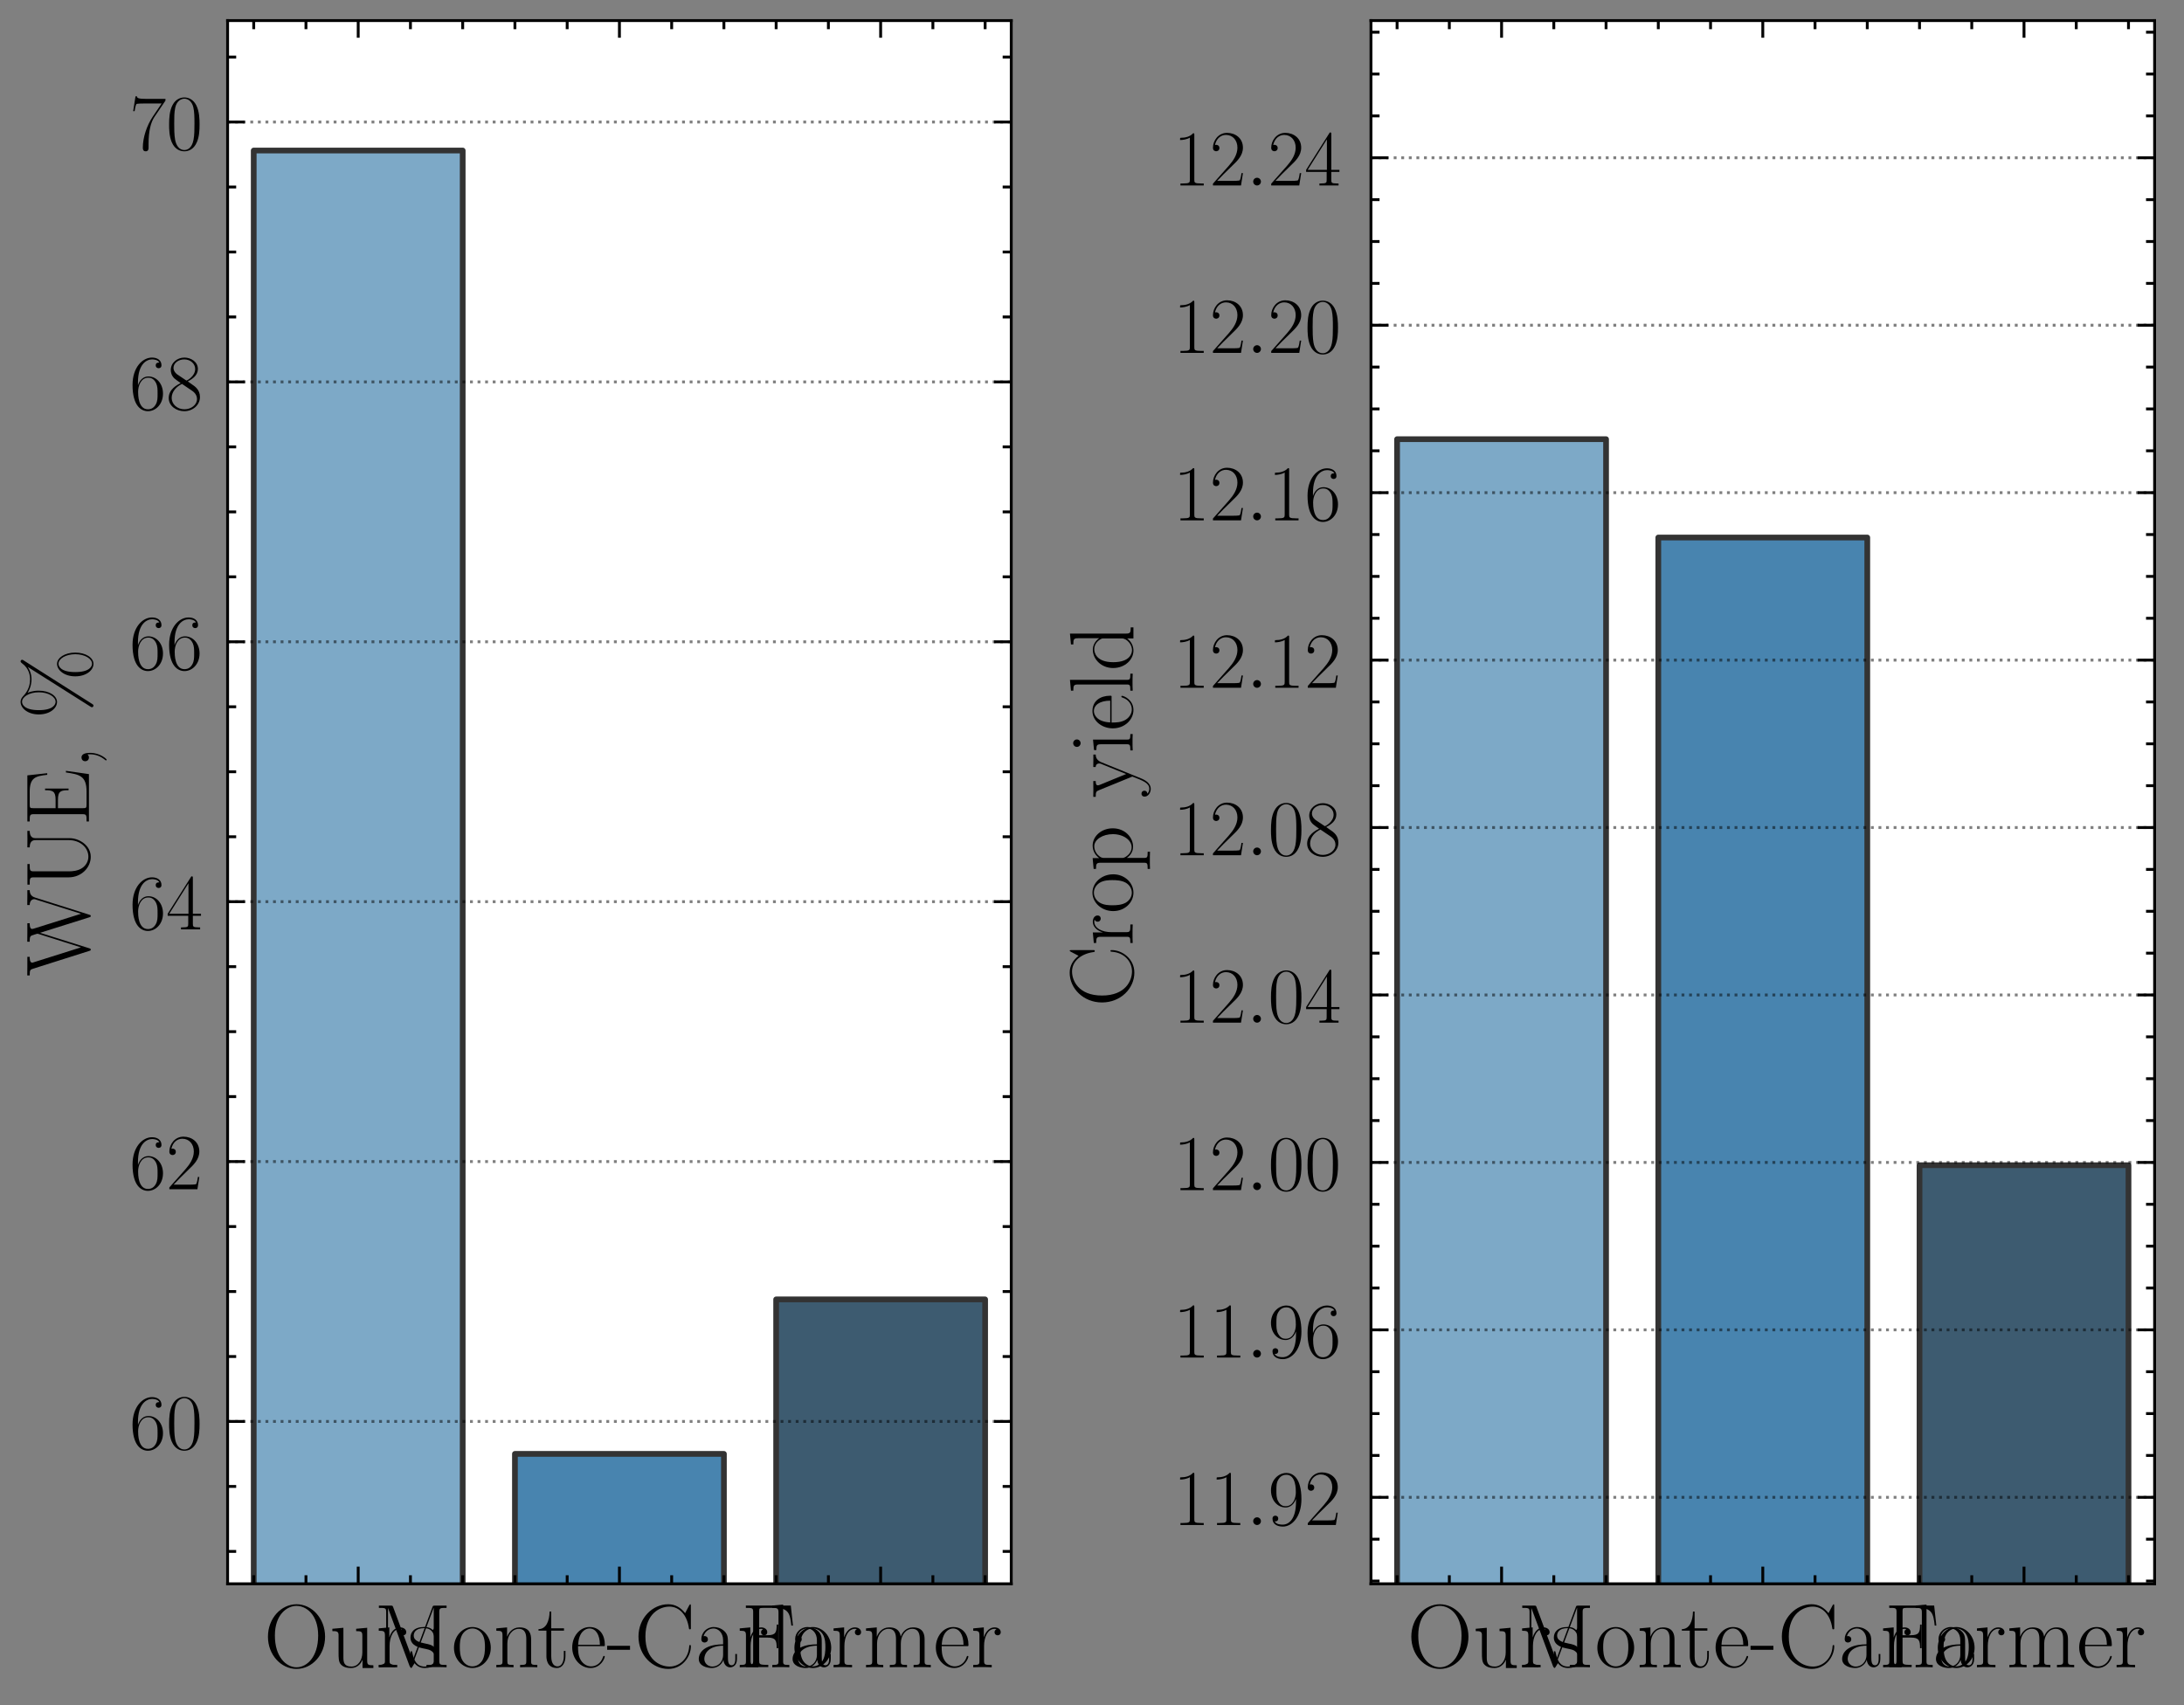 <?xml version="1.0" encoding="utf-8" standalone="no"?>
<!DOCTYPE svg PUBLIC "-//W3C//DTD SVG 1.1//EN"
  "http://www.w3.org/Graphics/SVG/1.1/DTD/svg11.dtd">
<!-- Created with matplotlib (https://matplotlib.org/) -->
<svg height="298.357pt" version="1.1" viewBox="0 0 382.029 298.357" width="382.029pt" xmlns="http://www.w3.org/2000/svg" xmlns:xlink="http://www.w3.org/1999/xlink">
 <rect x="0" y="0" width="382.029" height="298.357" fill="#808080" stroke="none"/>
 <defs>
  <style type="text/css">*{stroke-linecap:butt;stroke-linejoin:round;}</style>
 </defs>
 <g id="figure_1">
  <g id="patch_1">
   <path d="M 0 298.357 
L 382.029 298.357 
L 382.029 0 
L 0 0 
z
" style="fill:none;"/>
  </g>
  <g id="axes_1">
   <g id="patch_2">
    <path d="M 39.812 277.088 
L 176.889 277.088 
L 176.889 3.6 
L 39.812 3.6 
z
" style="fill:#ffffff;"/>
   </g>
   <g id="patch_3">
    <path clip-path="url(#pe949992ffa)" d="M 44.381 1612.684 
L 80.935 1612.684 
L 80.935 26.333 
L 44.381 26.333 
z
" style="fill:#7da9c7;stroke:#333333;stroke-linejoin:miter;"/>
   </g>
   <g id="patch_4">
    <path clip-path="url(#pe949992ffa)" d="M 90.073 1612.684 
L 126.627 1612.684 
L 126.627 254.355 
L 90.073 254.355 
z
" style="fill:#4884af;stroke:#333333;stroke-linejoin:miter;"/>
   </g>
   <g id="patch_5">
    <path clip-path="url(#pe949992ffa)" d="M 135.766 1612.684 
L 172.32 1612.684 
L 172.32 227.328 
L 135.766 227.328 
z
" style="fill:#3d5b70;stroke:#333333;stroke-linejoin:miter;"/>
   </g>
   <g id="matplotlib.axis_1">
    <g id="xtick_1">
     <g id="line2d_1">
      <defs>
       <path d="M 0 0 
L 0 -3 
" id="m52985f50f7" style="stroke:#000000;stroke-width:0.5;"/>
      </defs>
      <g>
       <use style="stroke:#000000;stroke-width:0.5;" x="62.658" xlink:href="#m52985f50f7" y="277.088"/>
      </g>
     </g>
     <g id="line2d_2">
      <defs>
       <path d="M 0 0 
L 0 3 
" id="mf5cc41fb10" style="stroke:#000000;stroke-width:0.5;"/>
      </defs>
      <g>
       <use style="stroke:#000000;stroke-width:0.5;" x="62.658" xlink:href="#mf5cc41fb10" y="3.6"/>
      </g>
     </g>
     <g id="text_1">
      <!-- Ours -->
      <g transform="translate(46.139 291.658)scale(0.16 -0.16)">
       <defs>
        <path d="M 67.297 33.359 
C 67.297 53.703 52.594 69 36 69 
C 19 69 4.594 53.5 4.594 33.359 
C 4.594 13.203 19.203 -2 35.906 -2 
C 53 -2 67.297 13.5 67.297 33.359 
z
M 36 -0.203 
C 24.594 -0.203 12.203 11.109 12.203 34.641 
C 12.203 58.062 25.797 67.203 35.906 67.203 
C 46.5 67.203 59.703 57.781 59.703 34.641 
C 59.703 10.719 47 -0.203 36 -0.203 
z
" id="CMR17-79"/>
        <path d="M 29.406 42.078 
L 29.406 39.5 
C 35.297 39.5 36.203 38.891 36.203 34.156 
L 36.203 16.125 
C 36.203 7.812 31.703 0.594 24.297 0.594 
C 16.094 0.594 15.406 5.438 15.406 10.594 
L 15.406 43.172 
L 3.297 42.078 
L 3.297 39.5 
C 7.297 39.5 10 39.5 10.094 35.531 
L 10.094 16.531 
C 10.094 9.891 10.094 5.641 12.703 2.859 
C 14 1.578 16.5 -1 23.703 -1 
C 32.203 -1 35.5 5.891 36.297 7.906 
L 36.406 7.906 
L 36.406 -0.984 
L 48.297 -0.984 
L 48.297 2 
C 42.406 2 41.5 2.594 41.5 7.391 
L 41.5 43.172 
z
" id="CMR17-117"/>
        <path d="M 15 23.391 
C 15 33 19.094 42 26.594 42 
C 27.297 42 28 41.906 28.703 41.594 
C 28.703 41.594 26.5 40.891 26.5 38.312 
C 26.5 35.906 28.406 34.906 29.906 34.906 
C 31.094 34.906 33.297 35.609 33.297 38.406 
C 33.297 41.609 30.094 43.594 26.703 43.594 
C 19.094 43.594 15.797 36.203 14.797 32.703 
L 14.703 32.703 
L 14.703 43.594 
L 3.094 42.5 
L 3.094 39.906 
C 9 39.906 9.906 39.297 9.906 34.5 
L 9.906 6.688 
C 9.906 2.875 9.5 2.391 3.094 2.391 
L 3.094 -0.203 
C 5.5 0 10.094 0 12.703 0 
C 15.594 0 20.703 0 23.406 -0.203 
L 23.406 2.391 
C 16.203 2.391 15 2.391 15 6.875 
z
" id="CMR17-114"/>
        <path d="M 30.906 42.141 
C 30.906 43.953 30.797 44.047 30.203 44.047 
C 29.797 44.047 29.703 43.953 28.5 42.453 
C 28.203 42.047 27.297 41.031 27 40.641 
C 23.797 44.047 19.297 44.047 17.594 44.047 
C 6.5 44.047 2.5 38.234 2.5 32.438 
C 2.5 23.406 12.703 21.328 15.594 20.703 
C 21.906 19.422 24.094 19.016 26.203 17.203 
C 27.5 16.016 29.703 13.812 29.703 10.219 
C 29.703 6 27.297 0.594 18.094 0.594 
C 9.406 0.594 6.297 7.188 4.5 15.953 
C 4.203 17.344 4.203 17.453 3.406 17.453 
C 2.594 17.453 2.5 17.344 2.5 15.359 
L 2.5 0.984 
C 2.5 -0.797 2.594 -0.906 3.203 -0.906 
C 3.703 -0.906 3.797 -0.797 4.297 0 
C 4.906 0.891 6.406 3.297 7 4.312 
C 9 1.609 12.5 -1 18.094 -1 
C 28 -1 33.297 4.422 33.297 12.25 
C 33.297 17.375 30.594 20.078 29.297 21.281 
C 26.297 24.391 22.797 25.094 18.594 25.891 
C 13.094 27.109 6.094 28.516 6.094 34.641 
C 6.094 37.234 7.5 42.766 17.594 42.766 
C 28.297 42.766 28.906 32.719 29.094 29.5 
C 29.203 29 29.703 28.891 30 28.891 
C 30.906 28.891 30.906 29.203 30.906 30.906 
z
" id="CMR17-115"/>
       </defs>
       <use transform="scale(0.996)" xlink:href="#CMR17-79"/>
       <use transform="translate(71.715 0)scale(0.996)" xlink:href="#CMR17-117"/>
       <use transform="translate(122.61 0)scale(0.996)" xlink:href="#CMR17-114"/>
       <use transform="translate(157.891 0)scale(0.996)" xlink:href="#CMR17-115"/>
      </g>
     </g>
    </g>
    <g id="xtick_2">
     <g id="line2d_3">
      <g>
       <use style="stroke:#000000;stroke-width:0.5;" x="108.35" xlink:href="#m52985f50f7" y="277.088"/>
      </g>
     </g>
     <g id="line2d_4">
      <g>
       <use style="stroke:#000000;stroke-width:0.5;" x="108.35" xlink:href="#mf5cc41fb10" y="3.6"/>
      </g>
     </g>
     <g id="text_2">
      <!-- Monte-Carlo -->
      <g transform="translate(65.431 291.658)scale(0.16 -0.16)">
       <defs>
        <path d="M 20.906 66 
C 20.297 67.5 20.203 67.5 18.094 67.5 
L 5.297 67.5 
L 5.297 65 
C 12.203 65 13.297 65 13.297 60.547 
L 13.297 9.531 
C 13.297 7.047 13.297 2.391 5.297 2.391 
L 5.297 -0.203 
C 7.594 0 11.797 0 14.297 0 
C 16.797 0 21 0 23.297 -0.203 
L 23.297 2.391 
C 15.297 2.391 15.297 7.047 15.297 9.531 
L 15.297 64.609 
L 15.406 64.609 
L 38.906 1.391 
C 39.297 0.391 39.5 -0.203 40.297 -0.203 
C 41.094 -0.203 41.297 0.391 41.703 1.391 
L 65.406 65.094 
L 65.5 65.094 
L 65.5 6.844 
C 65.5 2.391 64.406 2.391 57.5 2.391 
L 57.5 -0.203 
C 60.203 0 65.594 0 68.5 0 
C 71.406 0 76.906 0 79.594 -0.203 
L 79.594 2.391 
C 72.703 2.391 71.594 2.391 71.594 6.844 
L 71.594 60.547 
C 71.594 65 72.703 65 79.594 65 
L 79.594 67.5 
L 66.906 67.5 
C 64.797 67.5 64.703 67.406 64.094 65.906 
L 42.5 7.844 
z
" id="CMR17-77"/>
        <path d="M 43.094 21.188 
C 43.094 34 33.797 44 22.906 44 
C 12 44 2.703 34 2.703 21.188 
C 2.703 8.609 12 -1 22.906 -1 
C 33.797 -1 43.094 8.609 43.094 21.188 
z
M 22.906 0.797 
C 18.203 0.797 14.203 3.594 11.906 7.5 
C 9.406 11.984 9.094 17.594 9.094 22 
C 9.094 26.203 9.297 31.406 11.906 35.906 
C 13.906 39.203 17.797 42.406 22.906 42.406 
C 27.406 42.406 31.203 39.906 33.594 36.406 
C 36.703 31.703 36.703 25.109 36.703 22 
C 36.703 18.094 36.5 12.109 33.797 7.297 
C 31 2.703 26.703 0.797 22.906 0.797 
z
" id="CMR17-111"/>
        <path d="M 41.5 30.203 
C 41.5 35.297 40.5 43.594 28.703 43.594 
C 20.797 43.594 16.703 37.5 15.203 33.5 
L 15.094 33.5 
L 15.094 43.594 
L 3.297 42.5 
L 3.297 39.906 
C 9.203 39.906 10.094 39.297 10.094 34.5 
L 10.094 6.688 
C 10.094 2.875 9.703 2.391 3.297 2.391 
L 3.297 -0.203 
C 5.703 0 10.094 0 12.703 0 
C 15.297 0 19.797 0 22.203 -0.203 
L 22.203 2.391 
C 15.797 2.391 15.406 2.781 15.406 6.688 
L 15.406 25.906 
C 15.406 35.109 21 42 28 42 
C 35.406 42 36.203 35.406 36.203 30.594 
L 36.203 6.688 
C 36.203 2.875 35.797 2.391 29.406 2.391 
L 29.406 -0.203 
C 31.797 0 36.203 0 38.797 0 
C 41.406 0 45.906 0 48.297 -0.203 
L 48.297 2.391 
C 41.906 2.391 41.5 2.781 41.5 6.688 
z
" id="CMR17-110"/>
        <path d="M 15.094 40 
L 29.094 40 
L 29.094 42.578 
L 15.094 42.578 
L 15.094 61 
L 13.297 61 
C 13.094 50.703 9.594 41.688 1.094 41.688 
L 1.094 40 
L 9.797 40 
L 9.797 12.047 
C 9.797 10.156 9.797 -1 21.406 -1 
C 27.297 -1 30.703 4.781 30.703 12.141 
L 30.703 17.812 
L 28.906 17.812 
L 28.906 12.234 
C 28.906 5.375 26.203 0.797 22 0.797 
C 19.094 0.797 15.094 2.781 15.094 11.844 
z
" id="CMR17-116"/>
        <path d="M 38.094 23 
C 38.5 23.406 38.5 23.609 38.5 24.625 
C 38.5 34.969 33.094 44 21.703 44 
C 11.094 44 2.703 33.891 2.703 21.609 
C 2.703 8.609 12.203 -1 22.797 -1 
C 34 -1 38.406 9.484 38.406 11.562 
C 38.406 12.25 37.797 12.25 37.594 12.25 
C 36.906 12.25 36.797 12.047 36.406 10.875 
C 34.203 4.141 28.703 0.797 23.5 0.797 
C 19.203 0.797 14.906 3.172 12.203 7.5 
C 9.094 12.547 9.094 18.375 9.094 23 
z
M 9.203 24.5 
C 9.906 39.141 17.594 42.406 21.594 42.406 
C 28.406 42.406 33 35.891 33.094 24.5 
z
" id="CMR17-101"/>
        <path d="M 25.5 19 
L 25.5 23.375 
L 0.406 23.375 
L 0.406 19 
z
" id="CMR17-45"/>
        <path d="M 62.094 67.016 
C 62.094 68.797 62 68.906 61.406 68.906 
C 61 68.906 60.906 68.797 60.203 67.609 
L 55.797 59.25 
C 50.906 65.422 44.906 69 37.203 69 
C 20.094 69 4.594 54 4.594 33.562 
C 4.594 12.906 20.094 -2 37.297 -2 
C 52.594 -2 62.094 11.406 62.094 22.828 
C 62.094 23.812 62.094 24.219 61.203 24.219 
C 60.406 24.219 60.406 23.922 60.297 23.031 
C 59.5 9.141 49.5 0.594 38.703 0.594 
C 28.5 0.594 12.203 7.734 12.203 33.547 
C 12.203 59.453 28.797 66.406 38.5 66.406 
C 49.797 66.406 58 56.688 59.906 42.891 
C 60.094 41.688 60.094 41.484 61 41.484 
C 62.094 41.484 62.094 41.688 62.094 43.484 
z
" id="CMR17-67"/>
        <path d="M 36 25.828 
C 36 32.375 36 35.844 31.797 39.734 
C 28.094 43 23.797 44 20.406 44 
C 12.5 44 6.797 37.609 6.797 30.797 
C 6.797 27 9.797 27 10.406 27 
C 11.703 27 14 27.781 14 30.531 
C 14 33 12.094 34.078 10.406 34.078 
C 10 34.078 9.5 33.969 9.203 33.875 
C 11.297 40.5 16.703 42.406 20.203 42.406 
C 25.203 42.406 30.703 37.953 30.703 29.453 
L 30.703 25 
C 24.797 25 17.703 24.203 12.094 21.203 
C 5.797 17.703 4 12.703 4 8.906 
C 4 1.203 13 -1 18.297 -1 
C 23.797 -1 28.906 2.172 31.094 7.984 
C 31.297 3.641 34.094 -0.281 38.5 -0.281 
C 40.594 -0.281 45.906 1.094 45.906 8.859 
L 45.906 14.375 
L 44.094 14.375 
L 44.094 8.781 
C 44.094 2.781 41.406 2 40.094 2 
C 36 2 36 7.156 36 11.531 
z
M 30.703 13.594 
C 30.703 4.953 24.5 0.594 19 0.594 
C 14 0.594 10.094 4.297 10.094 8.906 
C 10.094 11.891 11.406 17.188 17.203 20.391 
C 22 23.094 27.5 23.5 30.703 23.5 
z
" id="CMR17-97"/>
        <path d="M 15.297 68.688 
L 3.406 67.594 
L 3.406 65 
C 9.297 65 10.203 64.406 10.203 59.641 
L 10.203 6.656 
C 10.203 2.875 9.797 2.391 3.406 2.391 
L 3.406 -0.203 
C 5.797 0 10.203 0 12.703 0 
C 15.297 0 19.703 0 22.094 -0.203 
L 22.094 2.391 
C 15.703 2.391 15.297 2.781 15.297 6.656 
z
" id="CMR17-108"/>
       </defs>
       <use transform="scale(0.996)" xlink:href="#CMR17-77"/>
       <use transform="translate(84.687 0)scale(0.996)" xlink:href="#CMR17-111"/>
       <use transform="translate(130.377 0)scale(0.996)" xlink:href="#CMR17-110"/>
       <use transform="translate(178.67 0)scale(0.996)" xlink:href="#CMR17-116"/>
       <use transform="translate(213.951 0)scale(0.996)" xlink:href="#CMR17-101"/>
       <use transform="translate(254.437 0)scale(0.996)" xlink:href="#CMR17-45"/>
       <use transform="translate(284.513 0)scale(0.996)" xlink:href="#CMR17-67"/>
       <use transform="translate(351.023 0)scale(0.996)" xlink:href="#CMR17-97"/>
       <use transform="translate(396.713 0)scale(0.996)" xlink:href="#CMR17-114"/>
       <use transform="translate(431.994 0)scale(0.996)" xlink:href="#CMR17-108"/>
       <use transform="translate(456.865 0)scale(0.996)" xlink:href="#CMR17-111"/>
      </g>
     </g>
    </g>
    <g id="xtick_3">
     <g id="line2d_5">
      <g>
       <use style="stroke:#000000;stroke-width:0.5;" x="154.043" xlink:href="#m52985f50f7" y="277.088"/>
      </g>
     </g>
     <g id="line2d_6">
      <g>
       <use style="stroke:#000000;stroke-width:0.5;" x="154.043" xlink:href="#mf5cc41fb10" y="3.6"/>
      </g>
     </g>
     <g id="text_3">
      <!-- Farmer -->
      <g transform="translate(129.657 291.658)scale(0.16 -0.16)">
       <defs>
        <path d="M 54.406 67.578 
L 5.094 67.578 
L 5.094 65 
C 12 65 13.094 65 13.094 60.531 
L 13.094 6.969 
C 13.094 2.5 12 2.5 5.094 2.5 
L 5.094 0 
C 8 0 13.594 0 16.703 0 
C 20.797 0 25.594 0 29.703 0 
L 29.703 2.5 
L 27.5 2.5 
C 19.906 2.5 19.703 3.484 19.703 7.062 
L 19.703 32.422 
L 28.703 32.422 
C 38 32.422 38.906 29.141 38.906 20.812 
L 40.703 20.812 
L 40.703 46.672 
L 38.906 46.672 
C 38.906 38.281 38 35 28.703 35 
L 19.703 35 
L 19.703 61.109 
C 19.703 64.5 19.906 65 23.906 65 
L 36.797 65 
C 51.906 65 53.594 58.828 55 45.562 
L 56.797 45.562 
z
" id="CMR17-70"/>
        <path d="M 67.594 30.203 
C 67.594 35.188 66.703 43.594 54.797 43.594 
C 48 43.594 43.297 39 41.5 33.609 
L 41.406 33.609 
C 40.203 41.812 34.297 43.594 28.703 43.594 
C 20.797 43.594 16.703 37.5 15.203 33.5 
L 15.094 33.5 
L 15.094 43.594 
L 3.297 42.5 
L 3.297 39.906 
C 9.203 39.906 10.094 39.297 10.094 34.5 
L 10.094 6.688 
C 10.094 2.875 9.703 2.391 3.297 2.391 
L 3.297 -0.203 
C 5.703 0 10.094 0 12.703 0 
C 15.297 0 19.797 0 22.203 -0.203 
L 22.203 2.391 
C 15.797 2.391 15.406 2.781 15.406 6.688 
L 15.406 25.906 
C 15.406 35.109 21 42 28 42 
C 35.406 42 36.203 35.406 36.203 30.594 
L 36.203 6.688 
C 36.203 2.875 35.797 2.391 29.406 2.391 
L 29.406 -0.203 
C 31.797 0 36.203 0 38.797 0 
C 41.406 0 45.906 0 48.297 -0.203 
L 48.297 2.391 
C 41.906 2.391 41.5 2.781 41.5 6.688 
L 41.5 25.906 
C 41.5 35.109 47.094 42 54.094 42 
C 61.5 42 62.297 35.406 62.297 30.594 
L 62.297 6.688 
C 62.297 2.875 61.906 2.391 55.5 2.391 
L 55.5 -0.203 
C 57.906 0 62.297 0 64.906 0 
C 67.5 0 72 0 74.406 -0.203 
L 74.406 2.391 
C 68 2.391 67.594 2.781 67.594 6.688 
z
" id="CMR17-109"/>
       </defs>
       <use transform="scale(0.996)" xlink:href="#CMR17-70"/>
       <use transform="translate(52.177 0)scale(0.996)" xlink:href="#CMR17-97"/>
       <use transform="translate(97.867 0)scale(0.996)" xlink:href="#CMR17-114"/>
       <use transform="translate(133.148 0)scale(0.996)" xlink:href="#CMR17-109"/>
       <use transform="translate(210.067 0)scale(0.996)" xlink:href="#CMR17-101"/>
       <use transform="translate(250.553 0)scale(0.996)" xlink:href="#CMR17-114"/>
      </g>
     </g>
    </g>
    <g id="xtick_4">
     <g id="line2d_7">
      <defs>
       <path d="M 0 0 
L 0 -1.5 
" id="m36126b7f1f" style="stroke:#000000;stroke-width:0.5;"/>
      </defs>
      <g>
       <use style="stroke:#000000;stroke-width:0.5;" x="44.381" xlink:href="#m36126b7f1f" y="277.088"/>
      </g>
     </g>
     <g id="line2d_8">
      <defs>
       <path d="M 0 0 
L 0 1.5 
" id="m3763e9ac96" style="stroke:#000000;stroke-width:0.5;"/>
      </defs>
      <g>
       <use style="stroke:#000000;stroke-width:0.5;" x="44.381" xlink:href="#m3763e9ac96" y="3.6"/>
      </g>
     </g>
    </g>
    <g id="xtick_5">
     <g id="line2d_9">
      <g>
       <use style="stroke:#000000;stroke-width:0.5;" x="53.519" xlink:href="#m36126b7f1f" y="277.088"/>
      </g>
     </g>
     <g id="line2d_10">
      <g>
       <use style="stroke:#000000;stroke-width:0.5;" x="53.519" xlink:href="#m3763e9ac96" y="3.6"/>
      </g>
     </g>
    </g>
    <g id="xtick_6">
     <g id="line2d_11">
      <g>
       <use style="stroke:#000000;stroke-width:0.5;" x="71.796" xlink:href="#m36126b7f1f" y="277.088"/>
      </g>
     </g>
     <g id="line2d_12">
      <g>
       <use style="stroke:#000000;stroke-width:0.5;" x="71.796" xlink:href="#m3763e9ac96" y="3.6"/>
      </g>
     </g>
    </g>
    <g id="xtick_7">
     <g id="line2d_13">
      <g>
       <use style="stroke:#000000;stroke-width:0.5;" x="80.935" xlink:href="#m36126b7f1f" y="277.088"/>
      </g>
     </g>
     <g id="line2d_14">
      <g>
       <use style="stroke:#000000;stroke-width:0.5;" x="80.935" xlink:href="#m3763e9ac96" y="3.6"/>
      </g>
     </g>
    </g>
    <g id="xtick_8">
     <g id="line2d_15">
      <g>
       <use style="stroke:#000000;stroke-width:0.5;" x="90.073" xlink:href="#m36126b7f1f" y="277.088"/>
      </g>
     </g>
     <g id="line2d_16">
      <g>
       <use style="stroke:#000000;stroke-width:0.5;" x="90.073" xlink:href="#m3763e9ac96" y="3.6"/>
      </g>
     </g>
    </g>
    <g id="xtick_9">
     <g id="line2d_17">
      <g>
       <use style="stroke:#000000;stroke-width:0.5;" x="99.212" xlink:href="#m36126b7f1f" y="277.088"/>
      </g>
     </g>
     <g id="line2d_18">
      <g>
       <use style="stroke:#000000;stroke-width:0.5;" x="99.212" xlink:href="#m3763e9ac96" y="3.6"/>
      </g>
     </g>
    </g>
    <g id="xtick_10">
     <g id="line2d_19">
      <g>
       <use style="stroke:#000000;stroke-width:0.5;" x="117.489" xlink:href="#m36126b7f1f" y="277.088"/>
      </g>
     </g>
     <g id="line2d_20">
      <g>
       <use style="stroke:#000000;stroke-width:0.5;" x="117.489" xlink:href="#m3763e9ac96" y="3.6"/>
      </g>
     </g>
    </g>
    <g id="xtick_11">
     <g id="line2d_21">
      <g>
       <use style="stroke:#000000;stroke-width:0.5;" x="126.627" xlink:href="#m36126b7f1f" y="277.088"/>
      </g>
     </g>
     <g id="line2d_22">
      <g>
       <use style="stroke:#000000;stroke-width:0.5;" x="126.627" xlink:href="#m3763e9ac96" y="3.6"/>
      </g>
     </g>
    </g>
    <g id="xtick_12">
     <g id="line2d_23">
      <g>
       <use style="stroke:#000000;stroke-width:0.5;" x="135.766" xlink:href="#m36126b7f1f" y="277.088"/>
      </g>
     </g>
     <g id="line2d_24">
      <g>
       <use style="stroke:#000000;stroke-width:0.5;" x="135.766" xlink:href="#m3763e9ac96" y="3.6"/>
      </g>
     </g>
    </g>
    <g id="xtick_13">
     <g id="line2d_25">
      <g>
       <use style="stroke:#000000;stroke-width:0.5;" x="144.904" xlink:href="#m36126b7f1f" y="277.088"/>
      </g>
     </g>
     <g id="line2d_26">
      <g>
       <use style="stroke:#000000;stroke-width:0.5;" x="144.904" xlink:href="#m3763e9ac96" y="3.6"/>
      </g>
     </g>
    </g>
    <g id="xtick_14">
     <g id="line2d_27">
      <g>
       <use style="stroke:#000000;stroke-width:0.5;" x="163.182" xlink:href="#m36126b7f1f" y="277.088"/>
      </g>
     </g>
     <g id="line2d_28">
      <g>
       <use style="stroke:#000000;stroke-width:0.5;" x="163.182" xlink:href="#m3763e9ac96" y="3.6"/>
      </g>
     </g>
    </g>
    <g id="xtick_15">
     <g id="line2d_29">
      <g>
       <use style="stroke:#000000;stroke-width:0.5;" x="172.32" xlink:href="#m36126b7f1f" y="277.088"/>
      </g>
     </g>
     <g id="line2d_30">
      <g>
       <use style="stroke:#000000;stroke-width:0.5;" x="172.32" xlink:href="#m3763e9ac96" y="3.6"/>
      </g>
     </g>
    </g>
   </g>
   <g id="matplotlib.axis_2">
    <g id="ytick_1">
     <g id="line2d_31">
      <path clip-path="url(#pe949992ffa)" d="M 39.812 248.684 
L 176.889 248.684 
" style="fill:none;stroke:#000000;stroke-dasharray:0.5,0.825;stroke-dashoffset:0;stroke-opacity:0.5;stroke-width:0.5;"/>
     </g>
     <g id="line2d_32">
      <defs>
       <path d="M 0 0 
L 3 0 
" id="m5050165aa9" style="stroke:#000000;stroke-width:0.5;"/>
      </defs>
      <g>
       <use style="stroke:#000000;stroke-width:0.5;" x="39.812" xlink:href="#m5050165aa9" y="248.684"/>
      </g>
     </g>
     <g id="line2d_33">
      <defs>
       <path d="M 0 0 
L -3 0 
" id="m140dc49e67" style="stroke:#000000;stroke-width:0.5;"/>
      </defs>
      <g>
       <use style="stroke:#000000;stroke-width:0.5;" x="176.889" xlink:href="#m140dc49e67" y="248.684"/>
      </g>
     </g>
     <g id="text_4">
      <!-- $\mathdefault{60}$ -->
      <g transform="translate(22.655 253.527)scale(0.14 -0.14)">
       <defs>
        <path d="M 10.594 34 
C 10.594 57.656 21.797 63 28.297 63 
C 30.406 63 35.5 62.641 37.5 59 
C 35.906 59 32.906 59 32.906 55.516 
C 32.906 52.828 35.094 51.922 36.5 51.922 
C 37.406 51.922 40.094 52.312 40.094 55.625 
C 40.094 61.781 35.094 65.297 28.203 65.297 
C 16.297 65.297 3.797 52.969 3.797 31 
C 3.797 3.953 15.094 -2 23.094 -2 
C 32.797 -2 42 6.672 42 20.047 
C 42 32.516 33.906 41.594 23.703 41.594 
C 17.594 41.594 13.094 37.609 10.594 30.625 
z
M 23.094 0.391 
C 10.797 0.391 10.797 18.75 10.797 22.438 
C 10.797 29.625 14.203 40 23.5 40 
C 25.203 40 30.094 40 33.406 33.125 
C 35.203 29.219 35.203 25.141 35.203 20.141 
C 35.203 14.75 35.203 10.781 33.094 6.781 
C 30.906 2.672 27.703 0.391 23.094 0.391 
z
" id="CMR17-54"/>
        <path d="M 42 31.641 
C 42 37.75 41.906 48.125 37.703 56.109 
C 34 63.109 28.094 65.594 22.906 65.594 
C 18.094 65.594 12 63.406 8.203 56.203 
C 4.203 48.719 3.797 39.438 3.797 31.641 
C 3.797 25.953 3.906 17.281 7 9.672 
C 11.297 -0.609 19 -2 22.906 -2 
C 27.5 -2 34.5 -0.109 38.594 9.375 
C 41.594 16.281 42 24.359 42 31.641 
z
M 22.906 -0.406 
C 16.5 -0.406 12.703 5.078 11.297 12.688 
C 10.203 18.562 10.203 27.156 10.203 32.75 
C 10.203 40.438 10.203 46.828 11.5 52.922 
C 13.406 61.391 19 64 22.906 64 
C 27 64 32.297 61.297 34.203 53.125 
C 35.5 47.438 35.594 40.734 35.594 32.75 
C 35.594 26.25 35.594 18.266 34.406 12.375 
C 32.297 1.484 26.406 -0.406 22.906 -0.406 
z
" id="CMR17-48"/>
       </defs>
       <use transform="scale(0.996)" xlink:href="#CMR17-54"/>
       <use transform="translate(45.69 0)scale(0.996)" xlink:href="#CMR17-48"/>
      </g>
     </g>
    </g>
    <g id="ytick_2">
     <g id="line2d_34">
      <path clip-path="url(#pe949992ffa)" d="M 39.812 203.217 
L 176.889 203.217 
" style="fill:none;stroke:#000000;stroke-dasharray:0.5,0.825;stroke-dashoffset:0;stroke-opacity:0.5;stroke-width:0.5;"/>
     </g>
     <g id="line2d_35">
      <g>
       <use style="stroke:#000000;stroke-width:0.5;" x="39.812" xlink:href="#m5050165aa9" y="203.217"/>
      </g>
     </g>
     <g id="line2d_36">
      <g>
       <use style="stroke:#000000;stroke-width:0.5;" x="176.889" xlink:href="#m140dc49e67" y="203.217"/>
      </g>
     </g>
     <g id="text_5">
      <!-- $\mathdefault{62}$ -->
      <g transform="translate(22.655 208.06)scale(0.14 -0.14)">
       <defs>
        <path d="M 41.703 15.453 
L 39.906 15.453 
C 38.906 8.375 38.094 7.172 37.703 6.562 
C 37.203 5.766 30 5.766 28.594 5.766 
L 9.406 5.766 
C 13 9.672 20 16.75 28.5 24.953 
C 34.594 30.734 41.703 37.531 41.703 47.422 
C 41.703 59.219 32.297 66 21.797 66 
C 10.797 66 4.094 56.312 4.094 47.344 
C 4.094 43.438 7 42.938 8.203 42.938 
C 9.203 42.938 12.203 43.547 12.203 47.031 
C 12.203 50.109 9.594 51 8.203 51 
C 7.594 51 7 50.906 6.594 50.703 
C 8.5 59.219 14.297 63.406 20.406 63.406 
C 29.094 63.406 34.797 56.516 34.797 47.422 
C 34.797 38.734 29.703 31.25 24 24.75 
L 4.094 2.281 
L 4.094 0 
L 39.297 0 
z
" id="CMR17-50"/>
       </defs>
       <use transform="scale(0.996)" xlink:href="#CMR17-54"/>
       <use transform="translate(45.69 0)scale(0.996)" xlink:href="#CMR17-50"/>
      </g>
     </g>
    </g>
    <g id="ytick_3">
     <g id="line2d_37">
      <path clip-path="url(#pe949992ffa)" d="M 39.812 157.75 
L 176.889 157.75 
" style="fill:none;stroke:#000000;stroke-dasharray:0.5,0.825;stroke-dashoffset:0;stroke-opacity:0.5;stroke-width:0.5;"/>
     </g>
     <g id="line2d_38">
      <g>
       <use style="stroke:#000000;stroke-width:0.5;" x="39.812" xlink:href="#m5050165aa9" y="157.75"/>
      </g>
     </g>
     <g id="line2d_39">
      <g>
       <use style="stroke:#000000;stroke-width:0.5;" x="176.889" xlink:href="#m140dc49e67" y="157.75"/>
      </g>
     </g>
     <g id="text_6">
      <!-- $\mathdefault{64}$ -->
      <g transform="translate(22.655 162.593)scale(0.14 -0.14)">
       <defs>
        <path d="M 33.594 64.406 
C 33.594 66.5 33.5 66.5 31.703 66.5 
L 2 19.594 
L 2 17 
L 27.797 17 
L 27.797 7.141 
C 27.797 3.5 27.594 2.5 20.594 2.5 
L 18.703 2.5 
L 18.703 0 
C 21.906 0 27.297 0 30.703 0 
C 34.094 0 39.5 0 42.703 0 
L 42.703 2.5 
L 40.797 2.5 
C 33.797 2.5 33.594 3.5 33.594 7.141 
L 33.594 17 
L 43.797 17 
L 43.797 19.594 
L 33.594 19.594 
z
M 28.094 57.859 
L 28.094 19.594 
L 4 19.594 
z
" id="CMR17-52"/>
       </defs>
       <use transform="scale(0.996)" xlink:href="#CMR17-54"/>
       <use transform="translate(45.69 0)scale(0.996)" xlink:href="#CMR17-52"/>
      </g>
     </g>
    </g>
    <g id="ytick_4">
     <g id="line2d_40">
      <path clip-path="url(#pe949992ffa)" d="M 39.812 112.284 
L 176.889 112.284 
" style="fill:none;stroke:#000000;stroke-dasharray:0.5,0.825;stroke-dashoffset:0;stroke-opacity:0.5;stroke-width:0.5;"/>
     </g>
     <g id="line2d_41">
      <g>
       <use style="stroke:#000000;stroke-width:0.5;" x="39.812" xlink:href="#m5050165aa9" y="112.284"/>
      </g>
     </g>
     <g id="line2d_42">
      <g>
       <use style="stroke:#000000;stroke-width:0.5;" x="176.889" xlink:href="#m140dc49e67" y="112.284"/>
      </g>
     </g>
     <g id="text_7">
      <!-- $\mathdefault{66}$ -->
      <g transform="translate(22.655 117.127)scale(0.14 -0.14)">
       <use transform="scale(0.996)" xlink:href="#CMR17-54"/>
       <use transform="translate(45.69 0)scale(0.996)" xlink:href="#CMR17-54"/>
      </g>
     </g>
    </g>
    <g id="ytick_5">
     <g id="line2d_43">
      <path clip-path="url(#pe949992ffa)" d="M 39.812 66.817 
L 176.889 66.817 
" style="fill:none;stroke:#000000;stroke-dasharray:0.5,0.825;stroke-dashoffset:0;stroke-opacity:0.5;stroke-width:0.5;"/>
     </g>
     <g id="line2d_44">
      <g>
       <use style="stroke:#000000;stroke-width:0.5;" x="39.812" xlink:href="#m5050165aa9" y="66.817"/>
      </g>
     </g>
     <g id="line2d_45">
      <g>
       <use style="stroke:#000000;stroke-width:0.5;" x="176.889" xlink:href="#m140dc49e67" y="66.817"/>
      </g>
     </g>
     <g id="text_8">
      <!-- $\mathdefault{68}$ -->
      <g transform="translate(22.655 71.66)scale(0.14 -0.14)">
       <defs>
        <path d="M 27.203 35.375 
C 33.5 38.547 39.906 43.328 39.906 50.984 
C 39.906 60.016 31.094 65.297 23 65.297 
C 13.906 65.297 5.906 58.734 5.906 49.688 
C 5.906 47.203 6.5 42.922 10.406 39.141 
C 11.406 38.156 15.594 35.172 18.297 33.281 
C 13.797 30.984 3.297 25.531 3.297 14.594 
C 3.297 4.359 13.094 -2 22.797 -2 
C 33.5 -2 42.5 5.656 42.5 15.781 
C 42.5 24.844 36.406 29.016 32.406 31.703 
z
M 14.094 44.094 
C 13.297 44.594 9.297 47.672 9.297 52.359 
C 9.297 58.422 15.594 63 22.797 63 
C 30.703 63 36.5 57.438 36.5 50.969 
C 36.5 41.703 26.094 36.422 25.594 36.422 
C 25.5 36.422 25.406 36.422 24.594 37.031 
z
M 32.5 23.734 
C 34 22.641 38.797 19.375 38.797 13.297 
C 38.797 5.953 31.406 0.391 23 0.391 
C 13.906 0.391 7 6.844 7 14.688 
C 7 22.547 13.094 29.094 20 32.188 
z
" id="CMR17-56"/>
       </defs>
       <use transform="scale(0.996)" xlink:href="#CMR17-54"/>
       <use transform="translate(45.69 0)scale(0.996)" xlink:href="#CMR17-56"/>
      </g>
     </g>
    </g>
    <g id="ytick_6">
     <g id="line2d_46">
      <path clip-path="url(#pe949992ffa)" d="M 39.812 21.35 
L 176.889 21.35 
" style="fill:none;stroke:#000000;stroke-dasharray:0.5,0.825;stroke-dashoffset:0;stroke-opacity:0.5;stroke-width:0.5;"/>
     </g>
     <g id="line2d_47">
      <g>
       <use style="stroke:#000000;stroke-width:0.5;" x="39.812" xlink:href="#m5050165aa9" y="21.35"/>
      </g>
     </g>
     <g id="line2d_48">
      <g>
       <use style="stroke:#000000;stroke-width:0.5;" x="176.889" xlink:href="#m140dc49e67" y="21.35"/>
      </g>
     </g>
     <g id="text_9">
      <!-- $\mathdefault{70}$ -->
      <g transform="translate(22.655 26.193)scale(0.14 -0.14)">
       <defs>
        <path d="M 45.094 61.578 
L 45.094 63.766 
L 21.594 63.766 
C 9.906 63.766 9.703 65.078 9.297 67 
L 7.5 67 
L 4.594 48.344 
L 6.406 48.344 
C 6.703 50.234 7.406 55.312 8.594 57.203 
C 9.203 58 16.594 58 18.297 58 
L 40.297 58 
L 29.203 41.578 
C 21.797 30.531 16.703 15.609 16.703 2.578 
C 16.703 1.391 16.703 -2 20.297 -2 
C 23.906 -2 23.906 1.391 23.906 2.672 
L 23.906 7.266 
C 23.906 23.562 26.703 34.312 31.297 41.188 
z
" id="CMR17-55"/>
       </defs>
       <use transform="scale(0.996)" xlink:href="#CMR17-55"/>
       <use transform="translate(45.69 0)scale(0.996)" xlink:href="#CMR17-48"/>
      </g>
     </g>
    </g>
    <g id="ytick_7">
     <g id="line2d_49">
      <defs>
       <path d="M 0 0 
L 1.5 0 
" id="mc4deed48e2" style="stroke:#000000;stroke-width:0.5;"/>
      </defs>
      <g>
       <use style="stroke:#000000;stroke-width:0.5;" x="39.812" xlink:href="#mc4deed48e2" y="271.417"/>
      </g>
     </g>
     <g id="line2d_50">
      <defs>
       <path d="M 0 0 
L -1.5 0 
" id="m71aa9ac60c" style="stroke:#000000;stroke-width:0.5;"/>
      </defs>
      <g>
       <use style="stroke:#000000;stroke-width:0.5;" x="176.889" xlink:href="#m71aa9ac60c" y="271.417"/>
      </g>
     </g>
    </g>
    <g id="ytick_8">
     <g id="line2d_51">
      <g>
       <use style="stroke:#000000;stroke-width:0.5;" x="39.812" xlink:href="#mc4deed48e2" y="260.05"/>
      </g>
     </g>
     <g id="line2d_52">
      <g>
       <use style="stroke:#000000;stroke-width:0.5;" x="176.889" xlink:href="#m71aa9ac60c" y="260.05"/>
      </g>
     </g>
    </g>
    <g id="ytick_9">
     <g id="line2d_53">
      <g>
       <use style="stroke:#000000;stroke-width:0.5;" x="39.812" xlink:href="#mc4deed48e2" y="237.317"/>
      </g>
     </g>
     <g id="line2d_54">
      <g>
       <use style="stroke:#000000;stroke-width:0.5;" x="176.889" xlink:href="#m71aa9ac60c" y="237.317"/>
      </g>
     </g>
    </g>
    <g id="ytick_10">
     <g id="line2d_55">
      <g>
       <use style="stroke:#000000;stroke-width:0.5;" x="39.812" xlink:href="#mc4deed48e2" y="225.95"/>
      </g>
     </g>
     <g id="line2d_56">
      <g>
       <use style="stroke:#000000;stroke-width:0.5;" x="176.889" xlink:href="#m71aa9ac60c" y="225.95"/>
      </g>
     </g>
    </g>
    <g id="ytick_11">
     <g id="line2d_57">
      <g>
       <use style="stroke:#000000;stroke-width:0.5;" x="39.812" xlink:href="#mc4deed48e2" y="214.584"/>
      </g>
     </g>
     <g id="line2d_58">
      <g>
       <use style="stroke:#000000;stroke-width:0.5;" x="176.889" xlink:href="#m71aa9ac60c" y="214.584"/>
      </g>
     </g>
    </g>
    <g id="ytick_12">
     <g id="line2d_59">
      <g>
       <use style="stroke:#000000;stroke-width:0.5;" x="39.812" xlink:href="#mc4deed48e2" y="191.85"/>
      </g>
     </g>
     <g id="line2d_60">
      <g>
       <use style="stroke:#000000;stroke-width:0.5;" x="176.889" xlink:href="#m71aa9ac60c" y="191.85"/>
      </g>
     </g>
    </g>
    <g id="ytick_13">
     <g id="line2d_61">
      <g>
       <use style="stroke:#000000;stroke-width:0.5;" x="39.812" xlink:href="#mc4deed48e2" y="180.484"/>
      </g>
     </g>
     <g id="line2d_62">
      <g>
       <use style="stroke:#000000;stroke-width:0.5;" x="176.889" xlink:href="#m71aa9ac60c" y="180.484"/>
      </g>
     </g>
    </g>
    <g id="ytick_14">
     <g id="line2d_63">
      <g>
       <use style="stroke:#000000;stroke-width:0.5;" x="39.812" xlink:href="#mc4deed48e2" y="169.117"/>
      </g>
     </g>
     <g id="line2d_64">
      <g>
       <use style="stroke:#000000;stroke-width:0.5;" x="176.889" xlink:href="#m71aa9ac60c" y="169.117"/>
      </g>
     </g>
    </g>
    <g id="ytick_15">
     <g id="line2d_65">
      <g>
       <use style="stroke:#000000;stroke-width:0.5;" x="39.812" xlink:href="#mc4deed48e2" y="146.384"/>
      </g>
     </g>
     <g id="line2d_66">
      <g>
       <use style="stroke:#000000;stroke-width:0.5;" x="176.889" xlink:href="#m71aa9ac60c" y="146.384"/>
      </g>
     </g>
    </g>
    <g id="ytick_16">
     <g id="line2d_67">
      <g>
       <use style="stroke:#000000;stroke-width:0.5;" x="39.812" xlink:href="#mc4deed48e2" y="135.017"/>
      </g>
     </g>
     <g id="line2d_68">
      <g>
       <use style="stroke:#000000;stroke-width:0.5;" x="176.889" xlink:href="#m71aa9ac60c" y="135.017"/>
      </g>
     </g>
    </g>
    <g id="ytick_17">
     <g id="line2d_69">
      <g>
       <use style="stroke:#000000;stroke-width:0.5;" x="39.812" xlink:href="#mc4deed48e2" y="123.65"/>
      </g>
     </g>
     <g id="line2d_70">
      <g>
       <use style="stroke:#000000;stroke-width:0.5;" x="176.889" xlink:href="#m71aa9ac60c" y="123.65"/>
      </g>
     </g>
    </g>
    <g id="ytick_18">
     <g id="line2d_71">
      <g>
       <use style="stroke:#000000;stroke-width:0.5;" x="39.812" xlink:href="#mc4deed48e2" y="100.917"/>
      </g>
     </g>
     <g id="line2d_72">
      <g>
       <use style="stroke:#000000;stroke-width:0.5;" x="176.889" xlink:href="#m71aa9ac60c" y="100.917"/>
      </g>
     </g>
    </g>
    <g id="ytick_19">
     <g id="line2d_73">
      <g>
       <use style="stroke:#000000;stroke-width:0.5;" x="39.812" xlink:href="#mc4deed48e2" y="89.55"/>
      </g>
     </g>
     <g id="line2d_74">
      <g>
       <use style="stroke:#000000;stroke-width:0.5;" x="176.889" xlink:href="#m71aa9ac60c" y="89.55"/>
      </g>
     </g>
    </g>
    <g id="ytick_20">
     <g id="line2d_75">
      <g>
       <use style="stroke:#000000;stroke-width:0.5;" x="39.812" xlink:href="#mc4deed48e2" y="78.184"/>
      </g>
     </g>
     <g id="line2d_76">
      <g>
       <use style="stroke:#000000;stroke-width:0.5;" x="176.889" xlink:href="#m71aa9ac60c" y="78.184"/>
      </g>
     </g>
    </g>
    <g id="ytick_21">
     <g id="line2d_77">
      <g>
       <use style="stroke:#000000;stroke-width:0.5;" x="39.812" xlink:href="#mc4deed48e2" y="55.45"/>
      </g>
     </g>
     <g id="line2d_78">
      <g>
       <use style="stroke:#000000;stroke-width:0.5;" x="176.889" xlink:href="#m71aa9ac60c" y="55.45"/>
      </g>
     </g>
    </g>
    <g id="ytick_22">
     <g id="line2d_79">
      <g>
       <use style="stroke:#000000;stroke-width:0.5;" x="39.812" xlink:href="#mc4deed48e2" y="44.084"/>
      </g>
     </g>
     <g id="line2d_80">
      <g>
       <use style="stroke:#000000;stroke-width:0.5;" x="176.889" xlink:href="#m71aa9ac60c" y="44.084"/>
      </g>
     </g>
    </g>
    <g id="ytick_23">
     <g id="line2d_81">
      <g>
       <use style="stroke:#000000;stroke-width:0.5;" x="39.812" xlink:href="#mc4deed48e2" y="32.717"/>
      </g>
     </g>
     <g id="line2d_82">
      <g>
       <use style="stroke:#000000;stroke-width:0.5;" x="176.889" xlink:href="#m71aa9ac60c" y="32.717"/>
      </g>
     </g>
    </g>
    <g id="ytick_24">
     <g id="line2d_83">
      <g>
       <use style="stroke:#000000;stroke-width:0.5;" x="39.812" xlink:href="#mc4deed48e2" y="9.984"/>
      </g>
     </g>
     <g id="line2d_84">
      <g>
       <use style="stroke:#000000;stroke-width:0.5;" x="176.889" xlink:href="#m71aa9ac60c" y="9.984"/>
      </g>
     </g>
    </g>
    <g id="text_10">
     <!-- WUE, \% -->
     <g transform="translate(15.555 170.794)rotate(-90)scale(0.16 -0.16)">
      <defs>
       <path d="M 86.297 58.812 
C 87.203 61.5 88.703 65 94.5 65 
L 94.5 67.594 
C 92.797 67.594 89.297 67.594 87.5 67.594 
C 85 67.594 80.594 67.594 78.203 67.688 
L 78.203 65 
C 82.703 65 84.594 62.5 84.594 60.109 
C 84.594 59.406 84.5 59.016 84.094 57.922 
L 68.594 8.672 
L 52.297 60.516 
C 52 61.516 51.906 61.922 51.906 62.312 
C 51.906 65 56.297 65 58.203 65 
L 58.203 67.594 
C 55.297 67.594 50.297 67.594 47.203 67.594 
C 44.703 67.594 40.203 67.594 37.906 67.688 
L 37.906 65 
C 42.5 65 43.703 64.703 44.703 62.922 
C 45.094 62.016 46.703 56.844 46.703 56.547 
C 46.703 56.141 46.5 55.547 46.406 55.25 
L 31.703 8.766 
L 15.406 60.422 
C 14.906 61.828 14.906 62.016 14.906 62.219 
C 14.906 65 19.297 65 21.297 65 
L 21.297 67.594 
C 18.406 67.594 13.406 67.594 10.297 67.594 
C 7.703 67.594 3.297 67.594 0.906 67.688 
L 0.906 65 
C 6.906 65 7.297 64.406 8.297 61.219 
L 27.797 -0.312 
C 28.297 -1.797 28.297 -2 29.203 -2 
C 30 -2 30.297 -1.797 30.703 -0.406 
L 47.703 53.641 
L 64.703 -0.406 
C 65.094 -1.797 65.406 -2 66.203 -2 
C 67.094 -2 67.094 -1.797 67.594 -0.312 
z
" id="CMR17-87"/>
       <path d="M 54 22.391 
C 54 9.047 45.297 0.594 35.797 0.594 
C 30.703 0.594 26.094 3.281 23.297 7.453 
C 20.094 12.234 19.703 18.406 19.703 21.891 
L 19.703 60.531 
C 19.703 65 20.797 65 27.703 65 
L 27.703 67.5 
C 24.797 67.5 19.5 67.5 16.406 67.5 
C 13.297 67.5 8 67.5 5.094 67.5 
L 5.094 65 
C 12 65 13.094 65 13.094 60.531 
L 13.094 22.391 
C 13.094 8.062 24 -2 35.594 -2 
C 48.594 -2 56.094 11.234 56.094 21 
L 56.094 58.844 
C 56.094 64.406 61.203 65 64.094 65 
L 64.094 67.594 
C 61.797 67.5 57.594 67.5 55.094 67.5 
C 52.594 67.5 48.297 67.5 46 67.594 
L 46 65 
C 54 65 54 60.328 54 57.844 
z
" id="CMR17-85"/>
       <path d="M 60.703 25.234 
L 58.906 25.234 
C 56.703 10.562 55.406 2.594 37.797 2.594 
L 23.906 2.594 
C 19.906 2.594 19.703 3.078 19.703 6.469 
L 19.703 34 
L 29.094 34 
C 38.5 34 39.406 30.625 39.406 22.344 
L 41.203 22.344 
L 41.203 48.141 
L 39.406 48.141 
C 39.406 39.953 38.5 36.594 29.094 36.594 
L 19.703 36.594 
L 19.703 61.141 
C 19.703 64.5 19.906 65 23.906 65 
L 37.594 65 
C 53.094 65 54.906 58.891 56.297 45.766 
L 58.094 45.766 
L 55.703 67.578 
L 5.094 67.578 
L 5.094 65 
C 12 65 13.094 65 13.094 60.531 
L 13.094 7.047 
C 13.094 2.594 12 2.594 5.094 2.594 
L 5.094 0 
L 57.094 0 
z
" id="CMR17-69"/>
       <path d="M 15.797 1.594 
C 16 0.703 16 0.391 16 -1.203 
C 16 -7.234 14 -12.766 9.797 -17.797 
C 9.297 -18.281 9.297 -18.484 9.297 -18.703 
C 9.297 -19.094 9.703 -19.5 10.094 -19.5 
C 10.703 -19.5 17.594 -12.484 17.594 -1.359 
C 17.594 1.938 17.203 8.156 12.5 8.156 
C 10.297 8.156 8.406 6.672 8.406 4.078 
C 8.406 1.5 10.297 0 12.5 0 
C 13.703 0 15 0.5 15.797 1.594 
z
" id="CMR17-44"/>
       <path d="M 72.5 14.984 
C 72.5 26.531 66.797 35 60.094 35 
C 53.297 35 46.406 27.125 46.406 14.984 
C 46.406 2.859 53.203 -5 60.094 -5 
C 66.797 -5 72.5 3.359 72.5 14.984 
z
M 60.203 -3.406 
C 57.594 -3.406 51.094 -1.031 51.094 14.984 
C 51.094 31.109 57.594 33.406 60.203 33.406 
C 65.703 33.406 70.703 25.531 70.703 14.984 
C 70.703 4.453 65.703 -3.406 60.203 -3.406 
z
M 63.797 71.516 
C 64.5 72.609 64.594 72.703 64.594 73.203 
C 64.594 74.391 63.703 75 62.906 75 
C 61.906 75 61.5 74.312 60.797 73.531 
C 55 65.469 47 64.594 42.906 64.594 
C 32.906 64.594 26.797 70.219 24.906 71.984 
C 23.594 73.156 21.703 75 18.297 75 
C 11.5 75 4.594 67.125 4.594 54.984 
C 4.594 42.859 11.406 35 18.297 35 
C 25 35 30.703 43.406 30.703 55.109 
C 30.703 62.016 28.594 66.719 28.297 67.312 
C 34.406 63.5 40.406 63 43 63 
C 49.406 63 54 65.359 56.5 67.016 
L 56.594 66.922 
L 13.406 -1.312 
C 12.5 -2.719 12.5 -2.922 12.5 -3.219 
C 12.5 -4.312 13.406 -5 14.297 -5 
C 15.203 -5 15.5 -4.516 16.203 -3.406 
z
M 18.406 36.594 
C 15.797 36.594 9.297 38.969 9.297 54.984 
C 9.297 71.109 15.797 73.406 18.406 73.406 
C 23.906 73.406 28.906 65.531 28.906 54.984 
C 28.906 44.453 23.906 36.594 18.406 36.594 
z
" id="CMR17-37"/>
      </defs>
      <use transform="scale(0.996)" xlink:href="#CMR17-87"/>
      <use transform="translate(95.097 0)scale(0.996)" xlink:href="#CMR17-85"/>
      <use transform="translate(164.169 0)scale(0.996)" xlink:href="#CMR17-69"/>
      <use transform="translate(226.755 0)scale(0.996)" xlink:href="#CMR17-44"/>
      <use transform="translate(281.702 0)scale(0.996)" xlink:href="#CMR17-37"/>
     </g>
    </g>
   </g>
   <g id="line2d_85">
    <path clip-path="url(#pe949992ffa)" d="M 0 0 
" style="fill:none;stroke:#424242;stroke-linecap:square;stroke-width:1.8;"/>
   </g>
   <g id="line2d_86">
    <path clip-path="url(#pe949992ffa)" d="M 0 0 
" style="fill:none;stroke:#424242;stroke-linecap:square;stroke-width:1.8;"/>
   </g>
   <g id="line2d_87">
    <path clip-path="url(#pe949992ffa)" d="M 0 0 
" style="fill:none;stroke:#424242;stroke-linecap:square;stroke-width:1.8;"/>
   </g>
   <g id="patch_6">
    <path d="M 39.812 277.088 
L 39.812 3.6 
" style="fill:none;stroke:#000000;stroke-linecap:square;stroke-linejoin:miter;stroke-width:0.5;"/>
   </g>
   <g id="patch_7">
    <path d="M 176.889 277.088 
L 176.889 3.6 
" style="fill:none;stroke:#000000;stroke-linecap:square;stroke-linejoin:miter;stroke-width:0.5;"/>
   </g>
   <g id="patch_8">
    <path d="M 39.812 277.088 
L 176.889 277.088 
" style="fill:none;stroke:#000000;stroke-linecap:square;stroke-linejoin:miter;stroke-width:0.5;"/>
   </g>
   <g id="patch_9">
    <path d="M 39.812 3.6 
L 176.889 3.6 
" style="fill:none;stroke:#000000;stroke-linecap:square;stroke-linejoin:miter;stroke-width:0.5;"/>
   </g>
  </g>
  <g id="axes_2">
   <g id="patch_10">
    <path d="M 239.812 277.088 
L 376.889 277.088 
L 376.889 3.6 
L 239.812 3.6 
z
" style="fill:#ffffff;"/>
   </g>
   <g id="patch_11">
    <path clip-path="url(#pc3e7df6dd4)" d="M 244.381 8991.507 
L 280.935 8991.507 
L 280.935 76.835 
L 244.381 76.835 
z
" style="fill:#7da9c7;stroke:#333333;stroke-linejoin:miter;"/>
   </g>
   <g id="patch_12">
    <path clip-path="url(#pc3e7df6dd4)" d="M 290.073 8991.507 
L 326.627 8991.507 
L 326.627 94.039 
L 290.073 94.039 
z
" style="fill:#4884af;stroke:#333333;stroke-linejoin:miter;"/>
   </g>
   <g id="patch_13">
    <path clip-path="url(#pc3e7df6dd4)" d="M 335.766 8991.507 
L 372.32 8991.507 
L 372.32 203.853 
L 335.766 203.853 
z
" style="fill:#3d5b70;stroke:#333333;stroke-linejoin:miter;"/>
   </g>
   <g id="matplotlib.axis_3">
    <g id="xtick_16">
     <g id="line2d_88">
      <g>
       <use style="stroke:#000000;stroke-width:0.5;" x="262.658" xlink:href="#m52985f50f7" y="277.088"/>
      </g>
     </g>
     <g id="line2d_89">
      <g>
       <use style="stroke:#000000;stroke-width:0.5;" x="262.658" xlink:href="#mf5cc41fb10" y="3.6"/>
      </g>
     </g>
     <g id="text_11">
      <!-- Ours -->
      <g transform="translate(246.139 291.658)scale(0.16 -0.16)">
       <use transform="scale(0.996)" xlink:href="#CMR17-79"/>
       <use transform="translate(71.715 0)scale(0.996)" xlink:href="#CMR17-117"/>
       <use transform="translate(122.61 0)scale(0.996)" xlink:href="#CMR17-114"/>
       <use transform="translate(157.891 0)scale(0.996)" xlink:href="#CMR17-115"/>
      </g>
     </g>
    </g>
    <g id="xtick_17">
     <g id="line2d_90">
      <g>
       <use style="stroke:#000000;stroke-width:0.5;" x="308.35" xlink:href="#m52985f50f7" y="277.088"/>
      </g>
     </g>
     <g id="line2d_91">
      <g>
       <use style="stroke:#000000;stroke-width:0.5;" x="308.35" xlink:href="#mf5cc41fb10" y="3.6"/>
      </g>
     </g>
     <g id="text_12">
      <!-- Monte-Carlo -->
      <g transform="translate(265.431 291.658)scale(0.16 -0.16)">
       <use transform="scale(0.996)" xlink:href="#CMR17-77"/>
       <use transform="translate(84.687 0)scale(0.996)" xlink:href="#CMR17-111"/>
       <use transform="translate(130.377 0)scale(0.996)" xlink:href="#CMR17-110"/>
       <use transform="translate(178.67 0)scale(0.996)" xlink:href="#CMR17-116"/>
       <use transform="translate(213.951 0)scale(0.996)" xlink:href="#CMR17-101"/>
       <use transform="translate(254.437 0)scale(0.996)" xlink:href="#CMR17-45"/>
       <use transform="translate(284.513 0)scale(0.996)" xlink:href="#CMR17-67"/>
       <use transform="translate(351.023 0)scale(0.996)" xlink:href="#CMR17-97"/>
       <use transform="translate(396.713 0)scale(0.996)" xlink:href="#CMR17-114"/>
       <use transform="translate(431.994 0)scale(0.996)" xlink:href="#CMR17-108"/>
       <use transform="translate(456.865 0)scale(0.996)" xlink:href="#CMR17-111"/>
      </g>
     </g>
    </g>
    <g id="xtick_18">
     <g id="line2d_92">
      <g>
       <use style="stroke:#000000;stroke-width:0.5;" x="354.043" xlink:href="#m52985f50f7" y="277.088"/>
      </g>
     </g>
     <g id="line2d_93">
      <g>
       <use style="stroke:#000000;stroke-width:0.5;" x="354.043" xlink:href="#mf5cc41fb10" y="3.6"/>
      </g>
     </g>
     <g id="text_13">
      <!-- Farmer -->
      <g transform="translate(329.657 291.658)scale(0.16 -0.16)">
       <use transform="scale(0.996)" xlink:href="#CMR17-70"/>
       <use transform="translate(52.177 0)scale(0.996)" xlink:href="#CMR17-97"/>
       <use transform="translate(97.867 0)scale(0.996)" xlink:href="#CMR17-114"/>
       <use transform="translate(133.148 0)scale(0.996)" xlink:href="#CMR17-109"/>
       <use transform="translate(210.067 0)scale(0.996)" xlink:href="#CMR17-101"/>
       <use transform="translate(250.553 0)scale(0.996)" xlink:href="#CMR17-114"/>
      </g>
     </g>
    </g>
    <g id="xtick_19">
     <g id="line2d_94">
      <g>
       <use style="stroke:#000000;stroke-width:0.5;" x="244.381" xlink:href="#m36126b7f1f" y="277.088"/>
      </g>
     </g>
     <g id="line2d_95">
      <g>
       <use style="stroke:#000000;stroke-width:0.5;" x="244.381" xlink:href="#m3763e9ac96" y="3.6"/>
      </g>
     </g>
    </g>
    <g id="xtick_20">
     <g id="line2d_96">
      <g>
       <use style="stroke:#000000;stroke-width:0.5;" x="253.519" xlink:href="#m36126b7f1f" y="277.088"/>
      </g>
     </g>
     <g id="line2d_97">
      <g>
       <use style="stroke:#000000;stroke-width:0.5;" x="253.519" xlink:href="#m3763e9ac96" y="3.6"/>
      </g>
     </g>
    </g>
    <g id="xtick_21">
     <g id="line2d_98">
      <g>
       <use style="stroke:#000000;stroke-width:0.5;" x="271.796" xlink:href="#m36126b7f1f" y="277.088"/>
      </g>
     </g>
     <g id="line2d_99">
      <g>
       <use style="stroke:#000000;stroke-width:0.5;" x="271.796" xlink:href="#m3763e9ac96" y="3.6"/>
      </g>
     </g>
    </g>
    <g id="xtick_22">
     <g id="line2d_100">
      <g>
       <use style="stroke:#000000;stroke-width:0.5;" x="280.935" xlink:href="#m36126b7f1f" y="277.088"/>
      </g>
     </g>
     <g id="line2d_101">
      <g>
       <use style="stroke:#000000;stroke-width:0.5;" x="280.935" xlink:href="#m3763e9ac96" y="3.6"/>
      </g>
     </g>
    </g>
    <g id="xtick_23">
     <g id="line2d_102">
      <g>
       <use style="stroke:#000000;stroke-width:0.5;" x="290.073" xlink:href="#m36126b7f1f" y="277.088"/>
      </g>
     </g>
     <g id="line2d_103">
      <g>
       <use style="stroke:#000000;stroke-width:0.5;" x="290.073" xlink:href="#m3763e9ac96" y="3.6"/>
      </g>
     </g>
    </g>
    <g id="xtick_24">
     <g id="line2d_104">
      <g>
       <use style="stroke:#000000;stroke-width:0.5;" x="299.212" xlink:href="#m36126b7f1f" y="277.088"/>
      </g>
     </g>
     <g id="line2d_105">
      <g>
       <use style="stroke:#000000;stroke-width:0.5;" x="299.212" xlink:href="#m3763e9ac96" y="3.6"/>
      </g>
     </g>
    </g>
    <g id="xtick_25">
     <g id="line2d_106">
      <g>
       <use style="stroke:#000000;stroke-width:0.5;" x="317.489" xlink:href="#m36126b7f1f" y="277.088"/>
      </g>
     </g>
     <g id="line2d_107">
      <g>
       <use style="stroke:#000000;stroke-width:0.5;" x="317.489" xlink:href="#m3763e9ac96" y="3.6"/>
      </g>
     </g>
    </g>
    <g id="xtick_26">
     <g id="line2d_108">
      <g>
       <use style="stroke:#000000;stroke-width:0.5;" x="326.627" xlink:href="#m36126b7f1f" y="277.088"/>
      </g>
     </g>
     <g id="line2d_109">
      <g>
       <use style="stroke:#000000;stroke-width:0.5;" x="326.627" xlink:href="#m3763e9ac96" y="3.6"/>
      </g>
     </g>
    </g>
    <g id="xtick_27">
     <g id="line2d_110">
      <g>
       <use style="stroke:#000000;stroke-width:0.5;" x="335.766" xlink:href="#m36126b7f1f" y="277.088"/>
      </g>
     </g>
     <g id="line2d_111">
      <g>
       <use style="stroke:#000000;stroke-width:0.5;" x="335.766" xlink:href="#m3763e9ac96" y="3.6"/>
      </g>
     </g>
    </g>
    <g id="xtick_28">
     <g id="line2d_112">
      <g>
       <use style="stroke:#000000;stroke-width:0.5;" x="344.904" xlink:href="#m36126b7f1f" y="277.088"/>
      </g>
     </g>
     <g id="line2d_113">
      <g>
       <use style="stroke:#000000;stroke-width:0.5;" x="344.904" xlink:href="#m3763e9ac96" y="3.6"/>
      </g>
     </g>
    </g>
    <g id="xtick_29">
     <g id="line2d_114">
      <g>
       <use style="stroke:#000000;stroke-width:0.5;" x="363.182" xlink:href="#m36126b7f1f" y="277.088"/>
      </g>
     </g>
     <g id="line2d_115">
      <g>
       <use style="stroke:#000000;stroke-width:0.5;" x="363.182" xlink:href="#m3763e9ac96" y="3.6"/>
      </g>
     </g>
    </g>
    <g id="xtick_30">
     <g id="line2d_116">
      <g>
       <use style="stroke:#000000;stroke-width:0.5;" x="372.32" xlink:href="#m36126b7f1f" y="277.088"/>
      </g>
     </g>
     <g id="line2d_117">
      <g>
       <use style="stroke:#000000;stroke-width:0.5;" x="372.32" xlink:href="#m3763e9ac96" y="3.6"/>
      </g>
     </g>
    </g>
   </g>
   <g id="matplotlib.axis_4">
    <g id="ytick_25">
     <g id="line2d_118">
      <path clip-path="url(#pc3e7df6dd4)" d="M 239.812 261.954 
L 376.889 261.954 
" style="fill:none;stroke:#000000;stroke-dasharray:0.5,0.825;stroke-dashoffset:0;stroke-opacity:0.5;stroke-width:0.5;"/>
     </g>
     <g id="line2d_119">
      <g>
       <use style="stroke:#000000;stroke-width:0.5;" x="239.812" xlink:href="#m5050165aa9" y="261.954"/>
      </g>
     </g>
     <g id="line2d_120">
      <g>
       <use style="stroke:#000000;stroke-width:0.5;" x="376.889" xlink:href="#m140dc49e67" y="261.954"/>
      </g>
     </g>
     <g id="text_14">
      <!-- $\mathdefault{11.92}$ -->
      <g transform="translate(205.204 266.797)scale(0.14 -0.14)">
       <defs>
        <path d="M 26.594 63.406 
C 26.594 65.5 26.5 65.5 25.094 65.5 
C 21.203 61.188 15.297 59.797 9.703 59.797 
C 9.406 59.797 8.906 59.797 8.797 59.5 
C 8.703 59.297 8.703 59.094 8.703 57 
C 11.797 57 17 57.594 21 59.984 
L 21 7.203 
C 21 3.688 20.797 2.5 12.203 2.5 
L 9.203 2.5 
L 9.203 0 
C 14 0 19 0 23.797 0 
C 28.594 0 33.594 0 38.406 0 
L 38.406 2.5 
L 35.406 2.5 
C 26.797 2.5 26.594 3.594 26.594 7.156 
z
" id="CMR17-49"/>
        <path d="M 18.406 4.797 
C 18.406 7.688 16 9.672 13.594 9.672 
C 10.703 9.672 8.703 7.281 8.703 4.891 
C 8.703 2 11.094 0 13.5 0 
C 16.406 0 18.406 2.391 18.406 4.797 
z
" id="CMMI12-58"/>
        <path d="M 35.203 29.125 
C 35.203 7.25 26.094 0.484 18.594 0.484 
C 16.297 0.484 10.703 0.484 8.406 4.594 
C 11 4.188 12.906 5.578 12.906 8.094 
C 12.906 10.812 10.703 11.703 9.297 11.703 
C 8.406 11.703 5.703 11.297 5.703 7.906 
C 5.703 1.109 11.594 -2 18.797 -2 
C 30.297 -2 42 10.531 42 32.391 
C 42 59.641 30.797 65.297 23.203 65.297 
C 13.297 65.297 3.797 56.688 3.797 43.406 
C 3.797 31.109 11.906 22 22.094 22 
C 30.5 22 34.203 29.734 35.203 33 
z
M 22.297 23.594 
C 19.594 23.594 15.797 24.094 12.703 30.031 
C 10.594 33.891 10.594 38.453 10.594 43.297 
C 10.594 49.156 10.594 53.203 13.406 57.562 
C 14.797 59.641 17.406 63 23.203 63 
C 35 63 35 45.078 35 41.125 
C 35 34.094 31.797 23.594 22.297 23.594 
z
" id="CMR17-57"/>
       </defs>
       <use transform="scale(0.996)" xlink:href="#CMR17-49"/>
       <use transform="translate(45.69 0)scale(0.996)" xlink:href="#CMR17-49"/>
       <use transform="translate(91.381 0)scale(0.996)" xlink:href="#CMMI12-58"/>
       <use transform="translate(118.478 0)scale(0.996)" xlink:href="#CMR17-57"/>
       <use transform="translate(164.169 0)scale(0.996)" xlink:href="#CMR17-50"/>
      </g>
     </g>
    </g>
    <g id="ytick_26">
     <g id="line2d_121">
      <path clip-path="url(#pc3e7df6dd4)" d="M 239.812 232.66 
L 376.889 232.66 
" style="fill:none;stroke:#000000;stroke-dasharray:0.5,0.825;stroke-dashoffset:0;stroke-opacity:0.5;stroke-width:0.5;"/>
     </g>
     <g id="line2d_122">
      <g>
       <use style="stroke:#000000;stroke-width:0.5;" x="239.812" xlink:href="#m5050165aa9" y="232.66"/>
      </g>
     </g>
     <g id="line2d_123">
      <g>
       <use style="stroke:#000000;stroke-width:0.5;" x="376.889" xlink:href="#m140dc49e67" y="232.66"/>
      </g>
     </g>
     <g id="text_15">
      <!-- $\mathdefault{11.96}$ -->
      <g transform="translate(205.204 237.503)scale(0.14 -0.14)">
       <use transform="scale(0.996)" xlink:href="#CMR17-49"/>
       <use transform="translate(45.69 0)scale(0.996)" xlink:href="#CMR17-49"/>
       <use transform="translate(91.381 0)scale(0.996)" xlink:href="#CMMI12-58"/>
       <use transform="translate(118.478 0)scale(0.996)" xlink:href="#CMR17-57"/>
       <use transform="translate(164.169 0)scale(0.996)" xlink:href="#CMR17-54"/>
      </g>
     </g>
    </g>
    <g id="ytick_27">
     <g id="line2d_124">
      <path clip-path="url(#pc3e7df6dd4)" d="M 239.812 203.366 
L 376.889 203.366 
" style="fill:none;stroke:#000000;stroke-dasharray:0.5,0.825;stroke-dashoffset:0;stroke-opacity:0.5;stroke-width:0.5;"/>
     </g>
     <g id="line2d_125">
      <g>
       <use style="stroke:#000000;stroke-width:0.5;" x="239.812" xlink:href="#m5050165aa9" y="203.366"/>
      </g>
     </g>
     <g id="line2d_126">
      <g>
       <use style="stroke:#000000;stroke-width:0.5;" x="376.889" xlink:href="#m140dc49e67" y="203.366"/>
      </g>
     </g>
     <g id="text_16">
      <!-- $\mathdefault{12.00}$ -->
      <g transform="translate(205.204 208.209)scale(0.14 -0.14)">
       <use transform="scale(0.996)" xlink:href="#CMR17-49"/>
       <use transform="translate(45.69 0)scale(0.996)" xlink:href="#CMR17-50"/>
       <use transform="translate(91.381 0)scale(0.996)" xlink:href="#CMMI12-58"/>
       <use transform="translate(118.478 0)scale(0.996)" xlink:href="#CMR17-48"/>
       <use transform="translate(164.169 0)scale(0.996)" xlink:href="#CMR17-48"/>
      </g>
     </g>
    </g>
    <g id="ytick_28">
     <g id="line2d_127">
      <path clip-path="url(#pc3e7df6dd4)" d="M 239.812 174.072 
L 376.889 174.072 
" style="fill:none;stroke:#000000;stroke-dasharray:0.5,0.825;stroke-dashoffset:0;stroke-opacity:0.5;stroke-width:0.5;"/>
     </g>
     <g id="line2d_128">
      <g>
       <use style="stroke:#000000;stroke-width:0.5;" x="239.812" xlink:href="#m5050165aa9" y="174.072"/>
      </g>
     </g>
     <g id="line2d_129">
      <g>
       <use style="stroke:#000000;stroke-width:0.5;" x="376.889" xlink:href="#m140dc49e67" y="174.072"/>
      </g>
     </g>
     <g id="text_17">
      <!-- $\mathdefault{12.04}$ -->
      <g transform="translate(205.204 178.915)scale(0.14 -0.14)">
       <use transform="scale(0.996)" xlink:href="#CMR17-49"/>
       <use transform="translate(45.69 0)scale(0.996)" xlink:href="#CMR17-50"/>
       <use transform="translate(91.381 0)scale(0.996)" xlink:href="#CMMI12-58"/>
       <use transform="translate(118.478 0)scale(0.996)" xlink:href="#CMR17-48"/>
       <use transform="translate(164.169 0)scale(0.996)" xlink:href="#CMR17-52"/>
      </g>
     </g>
    </g>
    <g id="ytick_29">
     <g id="line2d_130">
      <path clip-path="url(#pc3e7df6dd4)" d="M 239.812 144.779 
L 376.889 144.779 
" style="fill:none;stroke:#000000;stroke-dasharray:0.5,0.825;stroke-dashoffset:0;stroke-opacity:0.5;stroke-width:0.5;"/>
     </g>
     <g id="line2d_131">
      <g>
       <use style="stroke:#000000;stroke-width:0.5;" x="239.812" xlink:href="#m5050165aa9" y="144.779"/>
      </g>
     </g>
     <g id="line2d_132">
      <g>
       <use style="stroke:#000000;stroke-width:0.5;" x="376.889" xlink:href="#m140dc49e67" y="144.779"/>
      </g>
     </g>
     <g id="text_18">
      <!-- $\mathdefault{12.08}$ -->
      <g transform="translate(205.204 149.621)scale(0.14 -0.14)">
       <use transform="scale(0.996)" xlink:href="#CMR17-49"/>
       <use transform="translate(45.69 0)scale(0.996)" xlink:href="#CMR17-50"/>
       <use transform="translate(91.381 0)scale(0.996)" xlink:href="#CMMI12-58"/>
       <use transform="translate(118.478 0)scale(0.996)" xlink:href="#CMR17-48"/>
       <use transform="translate(164.169 0)scale(0.996)" xlink:href="#CMR17-56"/>
      </g>
     </g>
    </g>
    <g id="ytick_30">
     <g id="line2d_133">
      <path clip-path="url(#pc3e7df6dd4)" d="M 239.812 115.485 
L 376.889 115.485 
" style="fill:none;stroke:#000000;stroke-dasharray:0.5,0.825;stroke-dashoffset:0;stroke-opacity:0.5;stroke-width:0.5;"/>
     </g>
     <g id="line2d_134">
      <g>
       <use style="stroke:#000000;stroke-width:0.5;" x="239.812" xlink:href="#m5050165aa9" y="115.485"/>
      </g>
     </g>
     <g id="line2d_135">
      <g>
       <use style="stroke:#000000;stroke-width:0.5;" x="376.889" xlink:href="#m140dc49e67" y="115.485"/>
      </g>
     </g>
     <g id="text_19">
      <!-- $\mathdefault{12.12}$ -->
      <g transform="translate(205.204 120.328)scale(0.14 -0.14)">
       <use transform="scale(0.996)" xlink:href="#CMR17-49"/>
       <use transform="translate(45.69 0)scale(0.996)" xlink:href="#CMR17-50"/>
       <use transform="translate(91.381 0)scale(0.996)" xlink:href="#CMMI12-58"/>
       <use transform="translate(118.478 0)scale(0.996)" xlink:href="#CMR17-49"/>
       <use transform="translate(164.169 0)scale(0.996)" xlink:href="#CMR17-50"/>
      </g>
     </g>
    </g>
    <g id="ytick_31">
     <g id="line2d_136">
      <path clip-path="url(#pc3e7df6dd4)" d="M 239.812 86.191 
L 376.889 86.191 
" style="fill:none;stroke:#000000;stroke-dasharray:0.5,0.825;stroke-dashoffset:0;stroke-opacity:0.5;stroke-width:0.5;"/>
     </g>
     <g id="line2d_137">
      <g>
       <use style="stroke:#000000;stroke-width:0.5;" x="239.812" xlink:href="#m5050165aa9" y="86.191"/>
      </g>
     </g>
     <g id="line2d_138">
      <g>
       <use style="stroke:#000000;stroke-width:0.5;" x="376.889" xlink:href="#m140dc49e67" y="86.191"/>
      </g>
     </g>
     <g id="text_20">
      <!-- $\mathdefault{12.16}$ -->
      <g transform="translate(205.204 91.034)scale(0.14 -0.14)">
       <use transform="scale(0.996)" xlink:href="#CMR17-49"/>
       <use transform="translate(45.69 0)scale(0.996)" xlink:href="#CMR17-50"/>
       <use transform="translate(91.381 0)scale(0.996)" xlink:href="#CMMI12-58"/>
       <use transform="translate(118.478 0)scale(0.996)" xlink:href="#CMR17-49"/>
       <use transform="translate(164.169 0)scale(0.996)" xlink:href="#CMR17-54"/>
      </g>
     </g>
    </g>
    <g id="ytick_32">
     <g id="line2d_139">
      <path clip-path="url(#pc3e7df6dd4)" d="M 239.812 56.897 
L 376.889 56.897 
" style="fill:none;stroke:#000000;stroke-dasharray:0.5,0.825;stroke-dashoffset:0;stroke-opacity:0.5;stroke-width:0.5;"/>
     </g>
     <g id="line2d_140">
      <g>
       <use style="stroke:#000000;stroke-width:0.5;" x="239.812" xlink:href="#m5050165aa9" y="56.897"/>
      </g>
     </g>
     <g id="line2d_141">
      <g>
       <use style="stroke:#000000;stroke-width:0.5;" x="376.889" xlink:href="#m140dc49e67" y="56.897"/>
      </g>
     </g>
     <g id="text_21">
      <!-- $\mathdefault{12.20}$ -->
      <g transform="translate(205.204 61.74)scale(0.14 -0.14)">
       <use transform="scale(0.996)" xlink:href="#CMR17-49"/>
       <use transform="translate(45.69 0)scale(0.996)" xlink:href="#CMR17-50"/>
       <use transform="translate(91.381 0)scale(0.996)" xlink:href="#CMMI12-58"/>
       <use transform="translate(118.478 0)scale(0.996)" xlink:href="#CMR17-50"/>
       <use transform="translate(164.169 0)scale(0.996)" xlink:href="#CMR17-48"/>
      </g>
     </g>
    </g>
    <g id="ytick_33">
     <g id="line2d_142">
      <path clip-path="url(#pc3e7df6dd4)" d="M 239.812 27.603 
L 376.889 27.603 
" style="fill:none;stroke:#000000;stroke-dasharray:0.5,0.825;stroke-dashoffset:0;stroke-opacity:0.5;stroke-width:0.5;"/>
     </g>
     <g id="line2d_143">
      <g>
       <use style="stroke:#000000;stroke-width:0.5;" x="239.812" xlink:href="#m5050165aa9" y="27.603"/>
      </g>
     </g>
     <g id="line2d_144">
      <g>
       <use style="stroke:#000000;stroke-width:0.5;" x="376.889" xlink:href="#m140dc49e67" y="27.603"/>
      </g>
     </g>
     <g id="text_22">
      <!-- $\mathdefault{12.24}$ -->
      <g transform="translate(205.204 32.446)scale(0.14 -0.14)">
       <use transform="scale(0.996)" xlink:href="#CMR17-49"/>
       <use transform="translate(45.69 0)scale(0.996)" xlink:href="#CMR17-50"/>
       <use transform="translate(91.381 0)scale(0.996)" xlink:href="#CMMI12-58"/>
       <use transform="translate(118.478 0)scale(0.996)" xlink:href="#CMR17-50"/>
       <use transform="translate(164.169 0)scale(0.996)" xlink:href="#CMR17-52"/>
      </g>
     </g>
    </g>
    <g id="ytick_34">
     <g id="line2d_145">
      <g>
       <use style="stroke:#000000;stroke-width:0.5;" x="239.812" xlink:href="#mc4deed48e2" y="276.601"/>
      </g>
     </g>
     <g id="line2d_146">
      <g>
       <use style="stroke:#000000;stroke-width:0.5;" x="376.889" xlink:href="#m71aa9ac60c" y="276.601"/>
      </g>
     </g>
    </g>
    <g id="ytick_35">
     <g id="line2d_147">
      <g>
       <use style="stroke:#000000;stroke-width:0.5;" x="239.812" xlink:href="#mc4deed48e2" y="269.277"/>
      </g>
     </g>
     <g id="line2d_148">
      <g>
       <use style="stroke:#000000;stroke-width:0.5;" x="376.889" xlink:href="#m71aa9ac60c" y="269.277"/>
      </g>
     </g>
    </g>
    <g id="ytick_36">
     <g id="line2d_149">
      <g>
       <use style="stroke:#000000;stroke-width:0.5;" x="239.812" xlink:href="#mc4deed48e2" y="254.63"/>
      </g>
     </g>
     <g id="line2d_150">
      <g>
       <use style="stroke:#000000;stroke-width:0.5;" x="376.889" xlink:href="#m71aa9ac60c" y="254.63"/>
      </g>
     </g>
    </g>
    <g id="ytick_37">
     <g id="line2d_151">
      <g>
       <use style="stroke:#000000;stroke-width:0.5;" x="239.812" xlink:href="#mc4deed48e2" y="247.307"/>
      </g>
     </g>
     <g id="line2d_152">
      <g>
       <use style="stroke:#000000;stroke-width:0.5;" x="376.889" xlink:href="#m71aa9ac60c" y="247.307"/>
      </g>
     </g>
    </g>
    <g id="ytick_38">
     <g id="line2d_153">
      <g>
       <use style="stroke:#000000;stroke-width:0.5;" x="239.812" xlink:href="#mc4deed48e2" y="239.983"/>
      </g>
     </g>
     <g id="line2d_154">
      <g>
       <use style="stroke:#000000;stroke-width:0.5;" x="376.889" xlink:href="#m71aa9ac60c" y="239.983"/>
      </g>
     </g>
    </g>
    <g id="ytick_39">
     <g id="line2d_155">
      <g>
       <use style="stroke:#000000;stroke-width:0.5;" x="239.812" xlink:href="#mc4deed48e2" y="225.336"/>
      </g>
     </g>
     <g id="line2d_156">
      <g>
       <use style="stroke:#000000;stroke-width:0.5;" x="376.889" xlink:href="#m71aa9ac60c" y="225.336"/>
      </g>
     </g>
    </g>
    <g id="ytick_40">
     <g id="line2d_157">
      <g>
       <use style="stroke:#000000;stroke-width:0.5;" x="239.812" xlink:href="#mc4deed48e2" y="218.013"/>
      </g>
     </g>
     <g id="line2d_158">
      <g>
       <use style="stroke:#000000;stroke-width:0.5;" x="376.889" xlink:href="#m71aa9ac60c" y="218.013"/>
      </g>
     </g>
    </g>
    <g id="ytick_41">
     <g id="line2d_159">
      <g>
       <use style="stroke:#000000;stroke-width:0.5;" x="239.812" xlink:href="#mc4deed48e2" y="210.69"/>
      </g>
     </g>
     <g id="line2d_160">
      <g>
       <use style="stroke:#000000;stroke-width:0.5;" x="376.889" xlink:href="#m71aa9ac60c" y="210.69"/>
      </g>
     </g>
    </g>
    <g id="ytick_42">
     <g id="line2d_161">
      <g>
       <use style="stroke:#000000;stroke-width:0.5;" x="239.812" xlink:href="#mc4deed48e2" y="196.043"/>
      </g>
     </g>
     <g id="line2d_162">
      <g>
       <use style="stroke:#000000;stroke-width:0.5;" x="376.889" xlink:href="#m71aa9ac60c" y="196.043"/>
      </g>
     </g>
    </g>
    <g id="ytick_43">
     <g id="line2d_163">
      <g>
       <use style="stroke:#000000;stroke-width:0.5;" x="239.812" xlink:href="#mc4deed48e2" y="188.719"/>
      </g>
     </g>
     <g id="line2d_164">
      <g>
       <use style="stroke:#000000;stroke-width:0.5;" x="376.889" xlink:href="#m71aa9ac60c" y="188.719"/>
      </g>
     </g>
    </g>
    <g id="ytick_44">
     <g id="line2d_165">
      <g>
       <use style="stroke:#000000;stroke-width:0.5;" x="239.812" xlink:href="#mc4deed48e2" y="181.396"/>
      </g>
     </g>
     <g id="line2d_166">
      <g>
       <use style="stroke:#000000;stroke-width:0.5;" x="376.889" xlink:href="#m71aa9ac60c" y="181.396"/>
      </g>
     </g>
    </g>
    <g id="ytick_45">
     <g id="line2d_167">
      <g>
       <use style="stroke:#000000;stroke-width:0.5;" x="239.812" xlink:href="#mc4deed48e2" y="166.749"/>
      </g>
     </g>
     <g id="line2d_168">
      <g>
       <use style="stroke:#000000;stroke-width:0.5;" x="376.889" xlink:href="#m71aa9ac60c" y="166.749"/>
      </g>
     </g>
    </g>
    <g id="ytick_46">
     <g id="line2d_169">
      <g>
       <use style="stroke:#000000;stroke-width:0.5;" x="239.812" xlink:href="#mc4deed48e2" y="159.425"/>
      </g>
     </g>
     <g id="line2d_170">
      <g>
       <use style="stroke:#000000;stroke-width:0.5;" x="376.889" xlink:href="#m71aa9ac60c" y="159.425"/>
      </g>
     </g>
    </g>
    <g id="ytick_47">
     <g id="line2d_171">
      <g>
       <use style="stroke:#000000;stroke-width:0.5;" x="239.812" xlink:href="#mc4deed48e2" y="152.102"/>
      </g>
     </g>
     <g id="line2d_172">
      <g>
       <use style="stroke:#000000;stroke-width:0.5;" x="376.889" xlink:href="#m71aa9ac60c" y="152.102"/>
      </g>
     </g>
    </g>
    <g id="ytick_48">
     <g id="line2d_173">
      <g>
       <use style="stroke:#000000;stroke-width:0.5;" x="239.812" xlink:href="#mc4deed48e2" y="137.455"/>
      </g>
     </g>
     <g id="line2d_174">
      <g>
       <use style="stroke:#000000;stroke-width:0.5;" x="376.889" xlink:href="#m71aa9ac60c" y="137.455"/>
      </g>
     </g>
    </g>
    <g id="ytick_49">
     <g id="line2d_175">
      <g>
       <use style="stroke:#000000;stroke-width:0.5;" x="239.812" xlink:href="#mc4deed48e2" y="130.132"/>
      </g>
     </g>
     <g id="line2d_176">
      <g>
       <use style="stroke:#000000;stroke-width:0.5;" x="376.889" xlink:href="#m71aa9ac60c" y="130.132"/>
      </g>
     </g>
    </g>
    <g id="ytick_50">
     <g id="line2d_177">
      <g>
       <use style="stroke:#000000;stroke-width:0.5;" x="239.812" xlink:href="#mc4deed48e2" y="122.808"/>
      </g>
     </g>
     <g id="line2d_178">
      <g>
       <use style="stroke:#000000;stroke-width:0.5;" x="376.889" xlink:href="#m71aa9ac60c" y="122.808"/>
      </g>
     </g>
    </g>
    <g id="ytick_51">
     <g id="line2d_179">
      <g>
       <use style="stroke:#000000;stroke-width:0.5;" x="239.812" xlink:href="#mc4deed48e2" y="108.161"/>
      </g>
     </g>
     <g id="line2d_180">
      <g>
       <use style="stroke:#000000;stroke-width:0.5;" x="376.889" xlink:href="#m71aa9ac60c" y="108.161"/>
      </g>
     </g>
    </g>
    <g id="ytick_52">
     <g id="line2d_181">
      <g>
       <use style="stroke:#000000;stroke-width:0.5;" x="239.812" xlink:href="#mc4deed48e2" y="100.838"/>
      </g>
     </g>
     <g id="line2d_182">
      <g>
       <use style="stroke:#000000;stroke-width:0.5;" x="376.889" xlink:href="#m71aa9ac60c" y="100.838"/>
      </g>
     </g>
    </g>
    <g id="ytick_53">
     <g id="line2d_183">
      <g>
       <use style="stroke:#000000;stroke-width:0.5;" x="239.812" xlink:href="#mc4deed48e2" y="93.514"/>
      </g>
     </g>
     <g id="line2d_184">
      <g>
       <use style="stroke:#000000;stroke-width:0.5;" x="376.889" xlink:href="#m71aa9ac60c" y="93.514"/>
      </g>
     </g>
    </g>
    <g id="ytick_54">
     <g id="line2d_185">
      <g>
       <use style="stroke:#000000;stroke-width:0.5;" x="239.812" xlink:href="#mc4deed48e2" y="78.867"/>
      </g>
     </g>
     <g id="line2d_186">
      <g>
       <use style="stroke:#000000;stroke-width:0.5;" x="376.889" xlink:href="#m71aa9ac60c" y="78.867"/>
      </g>
     </g>
    </g>
    <g id="ytick_55">
     <g id="line2d_187">
      <g>
       <use style="stroke:#000000;stroke-width:0.5;" x="239.812" xlink:href="#mc4deed48e2" y="71.544"/>
      </g>
     </g>
     <g id="line2d_188">
      <g>
       <use style="stroke:#000000;stroke-width:0.5;" x="376.889" xlink:href="#m71aa9ac60c" y="71.544"/>
      </g>
     </g>
    </g>
    <g id="ytick_56">
     <g id="line2d_189">
      <g>
       <use style="stroke:#000000;stroke-width:0.5;" x="239.812" xlink:href="#mc4deed48e2" y="64.221"/>
      </g>
     </g>
     <g id="line2d_190">
      <g>
       <use style="stroke:#000000;stroke-width:0.5;" x="376.889" xlink:href="#m71aa9ac60c" y="64.221"/>
      </g>
     </g>
    </g>
    <g id="ytick_57">
     <g id="line2d_191">
      <g>
       <use style="stroke:#000000;stroke-width:0.5;" x="239.812" xlink:href="#mc4deed48e2" y="49.574"/>
      </g>
     </g>
     <g id="line2d_192">
      <g>
       <use style="stroke:#000000;stroke-width:0.5;" x="376.889" xlink:href="#m71aa9ac60c" y="49.574"/>
      </g>
     </g>
    </g>
    <g id="ytick_58">
     <g id="line2d_193">
      <g>
       <use style="stroke:#000000;stroke-width:0.5;" x="239.812" xlink:href="#mc4deed48e2" y="42.25"/>
      </g>
     </g>
     <g id="line2d_194">
      <g>
       <use style="stroke:#000000;stroke-width:0.5;" x="376.889" xlink:href="#m71aa9ac60c" y="42.25"/>
      </g>
     </g>
    </g>
    <g id="ytick_59">
     <g id="line2d_195">
      <g>
       <use style="stroke:#000000;stroke-width:0.5;" x="239.812" xlink:href="#mc4deed48e2" y="34.927"/>
      </g>
     </g>
     <g id="line2d_196">
      <g>
       <use style="stroke:#000000;stroke-width:0.5;" x="376.889" xlink:href="#m71aa9ac60c" y="34.927"/>
      </g>
     </g>
    </g>
    <g id="ytick_60">
     <g id="line2d_197">
      <g>
       <use style="stroke:#000000;stroke-width:0.5;" x="239.812" xlink:href="#mc4deed48e2" y="20.28"/>
      </g>
     </g>
     <g id="line2d_198">
      <g>
       <use style="stroke:#000000;stroke-width:0.5;" x="376.889" xlink:href="#m71aa9ac60c" y="20.28"/>
      </g>
     </g>
    </g>
    <g id="ytick_61">
     <g id="line2d_199">
      <g>
       <use style="stroke:#000000;stroke-width:0.5;" x="239.812" xlink:href="#mc4deed48e2" y="12.956"/>
      </g>
     </g>
     <g id="line2d_200">
      <g>
       <use style="stroke:#000000;stroke-width:0.5;" x="376.889" xlink:href="#m71aa9ac60c" y="12.956"/>
      </g>
     </g>
    </g>
    <g id="ytick_62">
     <g id="line2d_201">
      <g>
       <use style="stroke:#000000;stroke-width:0.5;" x="239.812" xlink:href="#mc4deed48e2" y="5.633"/>
      </g>
     </g>
     <g id="line2d_202">
      <g>
       <use style="stroke:#000000;stroke-width:0.5;" x="376.889" xlink:href="#m71aa9ac60c" y="5.633"/>
      </g>
     </g>
    </g>
    <g id="text_23">
     <!-- Crop yield -->
     <g transform="translate(198.105 176.112)rotate(-90)scale(0.16 -0.16)">
      <defs>
       <path d="M 22 -16.609 
C 15.594 -16.609 15.203 -16.203 15.203 -12.328 
L 15.203 6.281 
C 18.094 2.094 22.297 -0.594 27.594 -0.594 
C 37.594 -0.594 47.703 8.172 47.703 21.688 
C 47.703 34.234 39 43.781 28.703 43.781 
C 22.703 43.781 17.797 40.5 15 36.531 
L 15 43.781 
L 3.094 42.688 
L 3.094 40.109 
C 9 40.109 9.906 39.5 9.906 34.734 
L 9.906 -12.328 
C 9.906 -16.109 9.5 -16.609 3.094 -16.609 
L 3.094 -19.188 
C 5.5 -19 9.906 -19 12.5 -19 
C 15.094 -19 19.594 -19 22 -19.188 
z
M 15.203 31.438 
C 15.203 32.844 15.203 34.922 19.094 38.609 
C 19.594 39.016 23 42 28 42 
C 35.297 42 41.297 32.938 41.297 21.594 
C 41.297 10.25 34.906 1 27 1 
C 23.406 1 19.5 2.688 16.5 7.375 
C 15.203 9.562 15.203 10.156 15.203 11.75 
z
" id="CMR17-112"/>
       <path d="M 39 34.328 
C 41.5 40.406 46 40.406 47.406 40.406 
L 47.406 43 
C 45.5 43 43 43 41.094 43 
C 39 43 35.703 43 33.703 43.094 
L 33.703 40.5 
C 37.5 40.203 37.594 37.406 37.594 36.609 
C 37.594 35.625 37.406 35.125 36.906 33.922 
L 26 7.016 
L 14.094 36.031 
C 13.594 37.219 13.594 37.906 13.594 38.016 
C 13.594 40.203 15.906 40.406 18.297 40.406 
L 18.297 43.094 
C 15.906 43 11.594 43 9.094 43 
C 6.406 43 3.203 43 1 43.094 
L 1 40.406 
C 6.406 40.406 7 39.906 8.297 36.719 
L 23.203 0.234 
C 18.703 -11.531 16.094 -18.406 9.797 -18.406 
C 8.703 -18.406 6.203 -18.109 4.406 -16.312 
C 6.703 -16.109 7.703 -14.719 7.703 -13.016 
C 7.703 -11.328 6.5 -9.828 4.5 -9.828 
C 2.297 -9.828 1.203 -11.328 1.203 -13.125 
C 1.203 -17.109 5.297 -20 9.797 -20 
C 15.594 -20 19.203 -14.406 21.203 -9.438 
z
" id="CMR17-121"/>
       <path d="M 15.5 61.078 
C 15.5 63.266 13.703 65.156 11.406 65.156 
C 9.203 65.156 7.297 63.375 7.297 61.078 
C 7.297 58.891 9.094 57 11.406 57 
C 13.594 57 15.5 58.797 15.5 61.078 
z
M 3.797 42.281 
L 3.797 39.703 
C 9.406 39.703 10.203 39.094 10.203 34.328 
L 10.203 6.672 
C 10.203 2.875 9.797 2.391 3.406 2.391 
L 3.406 -0.203 
C 5.797 0 10.094 0 12.594 0 
C 15 0 19.094 0 21.406 -0.203 
L 21.406 2.391 
C 15.5 2.391 15.297 2.984 15.297 6.562 
L 15.297 43.375 
z
" id="CMR17-105"/>
       <path d="M 29.203 67.594 
L 29.203 65 
C 35.094 65 36 64.406 36 59.688 
L 36 36.641 
C 35.594 37.141 31.5 43.594 23.406 43.594 
C 13.203 43.594 3.297 34.5 3.297 21.312 
C 3.297 8.203 12.594 -1 22.406 -1 
C 30.906 -1 35.297 5.266 35.797 5.938 
L 35.797 -0.984 
L 47.906 -0.984 
L 47.906 2 
C 42 2 41.094 2.594 41.094 7.391 
L 41.094 68.688 
z
M 35.797 11.797 
C 35.797 8.797 34 6.094 31.703 4.094 
C 28.297 1.094 24.906 0.594 23 0.594 
C 20.094 0.594 9.703 2.094 9.703 21.188 
C 9.703 40.812 21.297 42 23.906 42 
C 28.5 42 32.203 39.406 34.5 35.797 
C 35.797 33.703 35.797 33.406 35.797 31.609 
z
" id="CMR17-100"/>
      </defs>
      <use transform="scale(0.996)" xlink:href="#CMR17-67"/>
      <use transform="translate(66.51 0)scale(0.996)" xlink:href="#CMR17-114"/>
      <use transform="translate(101.791 0)scale(0.996)" xlink:href="#CMR17-111"/>
      <use transform="translate(147.481 0)scale(0.996)" xlink:href="#CMR17-112"/>
      <use transform="translate(228.452 0)scale(0.996)" xlink:href="#CMR17-121"/>
      <use transform="translate(276.745 0)scale(0.996)" xlink:href="#CMR17-105"/>
      <use transform="translate(301.616 0)scale(0.996)" xlink:href="#CMR17-101"/>
      <use transform="translate(342.102 0)scale(0.996)" xlink:href="#CMR17-108"/>
      <use transform="translate(366.973 0)scale(0.996)" xlink:href="#CMR17-100"/>
     </g>
    </g>
   </g>
   <g id="line2d_203">
    <path clip-path="url(#pc3e7df6dd4)" d="M 0 0 
" style="fill:none;stroke:#424242;stroke-linecap:square;stroke-width:1.8;"/>
   </g>
   <g id="line2d_204">
    <path clip-path="url(#pc3e7df6dd4)" d="M 0 0 
" style="fill:none;stroke:#424242;stroke-linecap:square;stroke-width:1.8;"/>
   </g>
   <g id="line2d_205">
    <path clip-path="url(#pc3e7df6dd4)" d="M 0 0 
" style="fill:none;stroke:#424242;stroke-linecap:square;stroke-width:1.8;"/>
   </g>
   <g id="patch_14">
    <path d="M 239.812 277.088 
L 239.812 3.6 
" style="fill:none;stroke:#000000;stroke-linecap:square;stroke-linejoin:miter;stroke-width:0.5;"/>
   </g>
   <g id="patch_15">
    <path d="M 376.889 277.088 
L 376.889 3.6 
" style="fill:none;stroke:#000000;stroke-linecap:square;stroke-linejoin:miter;stroke-width:0.5;"/>
   </g>
   <g id="patch_16">
    <path d="M 239.812 277.088 
L 376.889 277.088 
" style="fill:none;stroke:#000000;stroke-linecap:square;stroke-linejoin:miter;stroke-width:0.5;"/>
   </g>
   <g id="patch_17">
    <path d="M 239.812 3.6 
L 376.889 3.6 
" style="fill:none;stroke:#000000;stroke-linecap:square;stroke-linejoin:miter;stroke-width:0.5;"/>
   </g>
  </g>
 </g>
 <defs>
  <clipPath id="pe949992ffa">
   <rect height="273.488" width="137.078" x="39.812" y="3.6"/>
  </clipPath>
  <clipPath id="pc3e7df6dd4">
   <rect height="273.488" width="137.078" x="239.812" y="3.6"/>
  </clipPath>
 </defs>
</svg>

